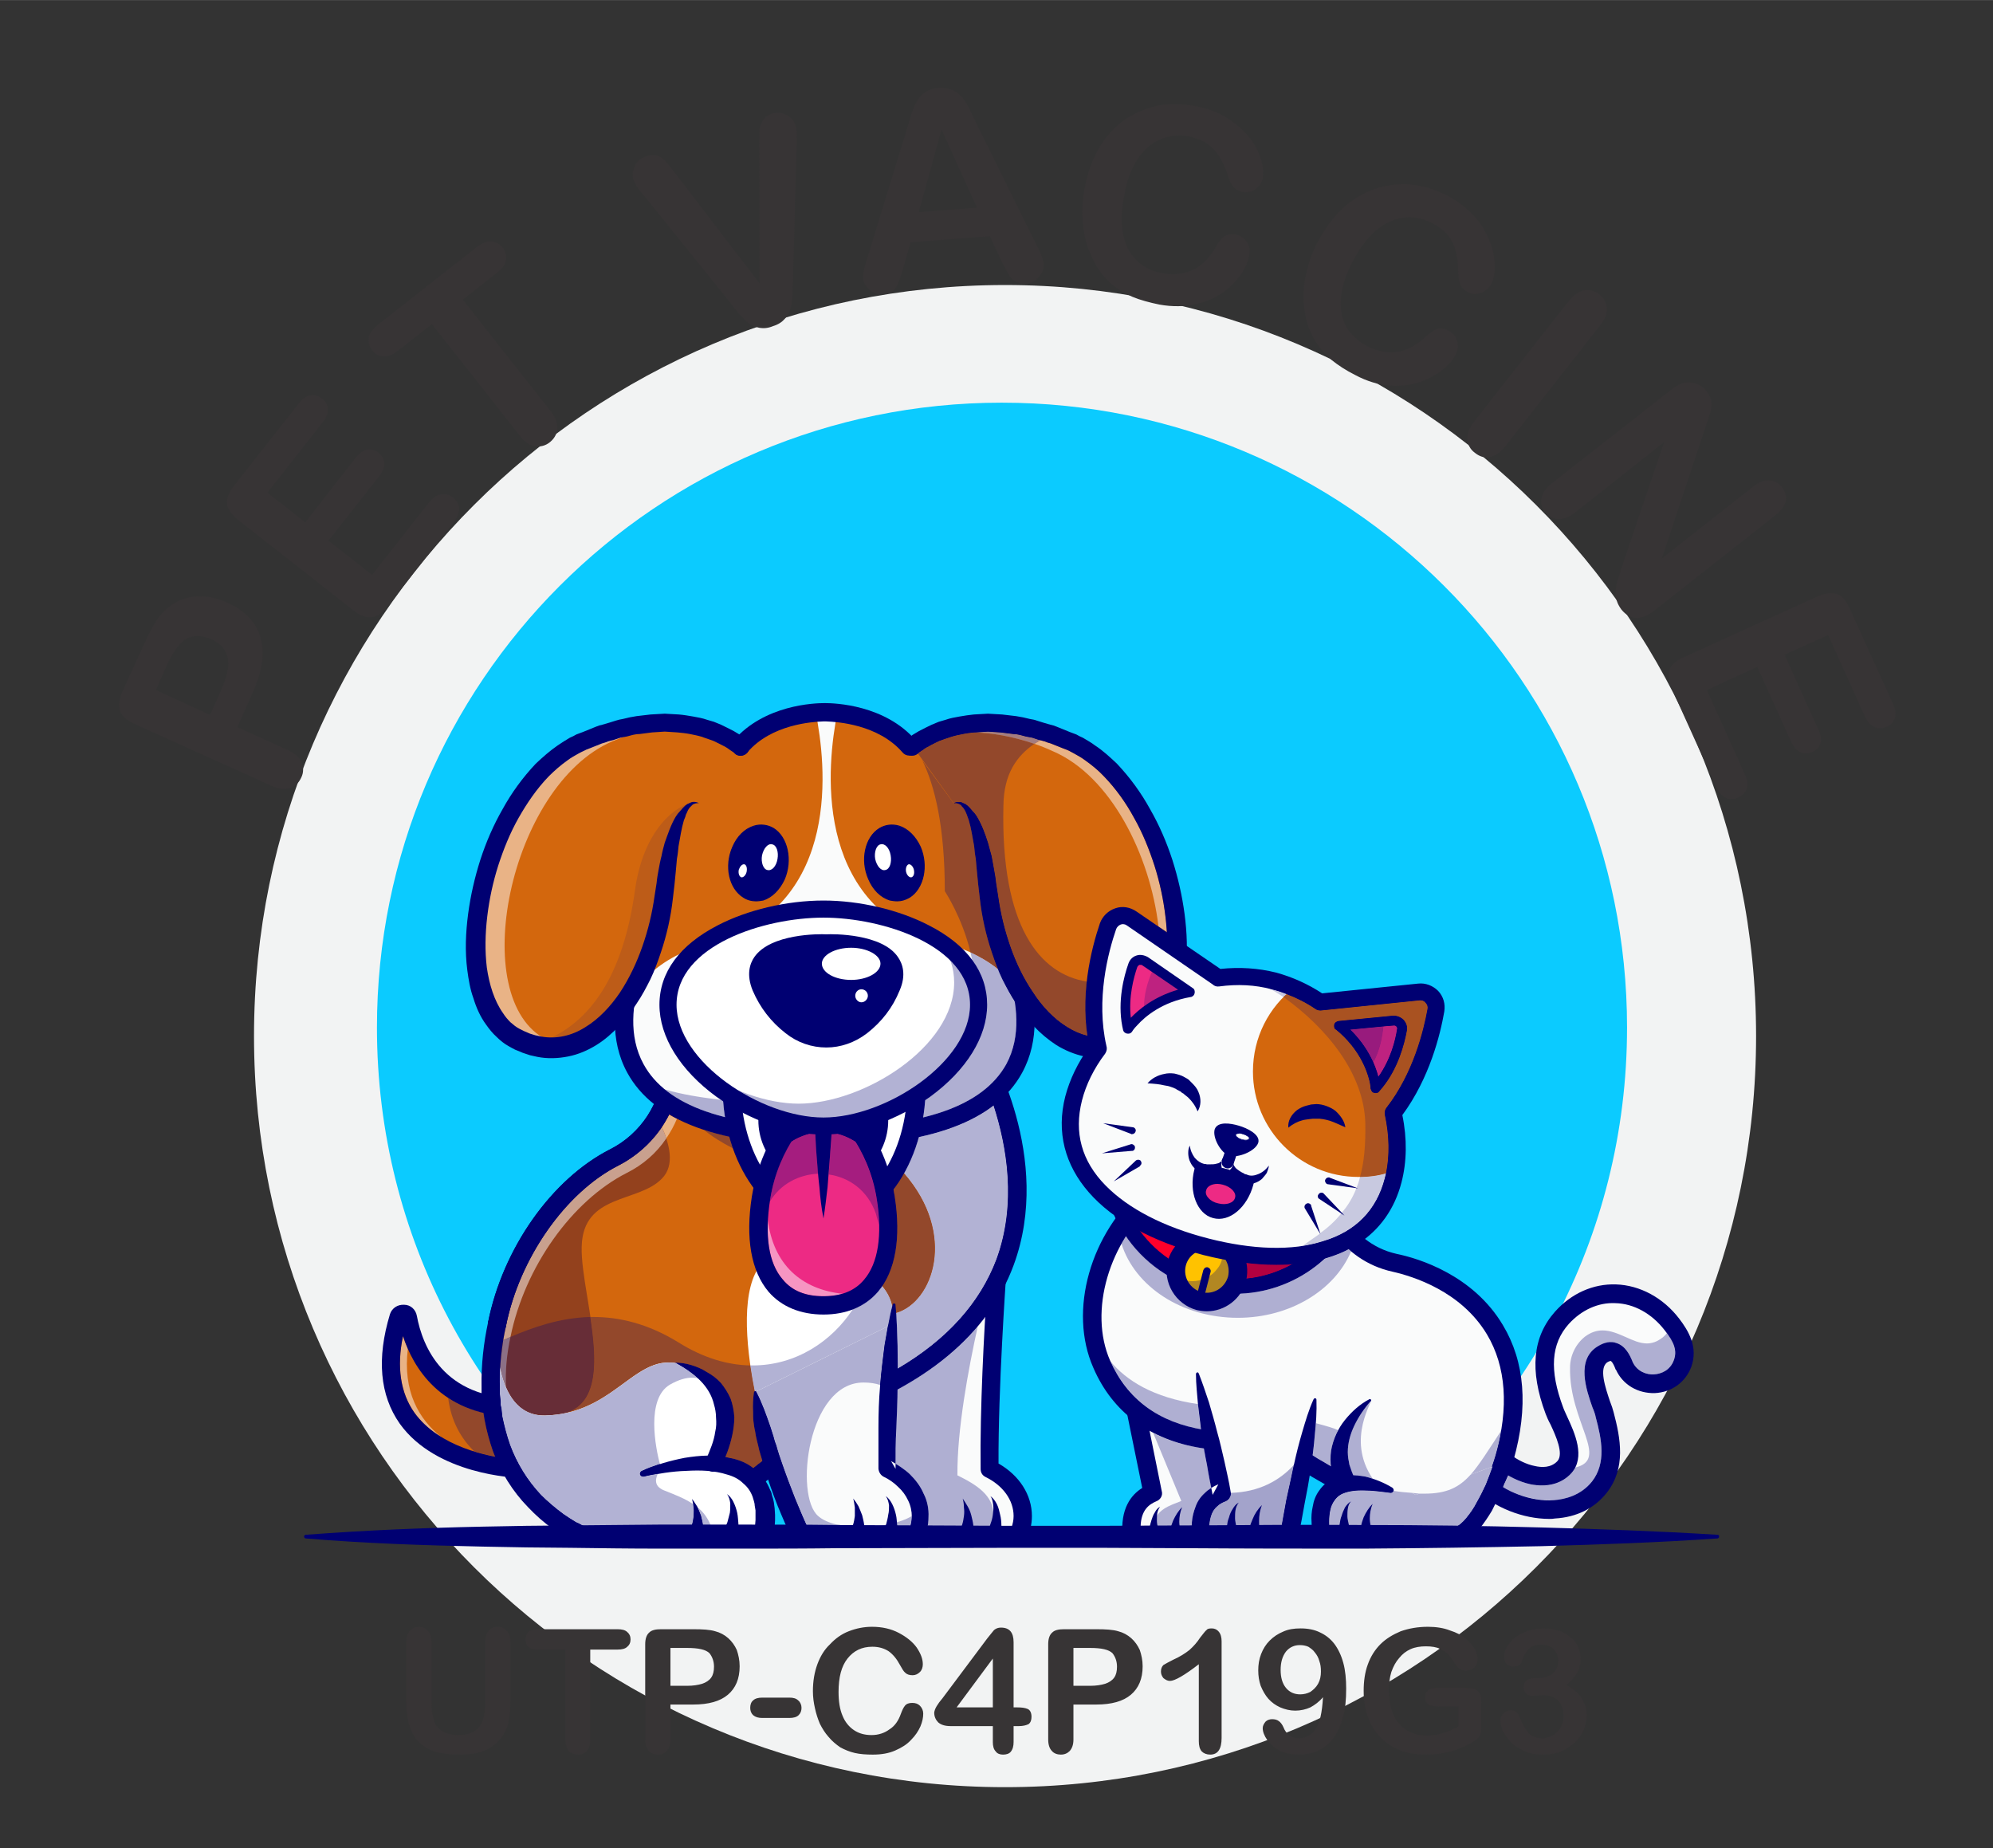 <?xml version="1.0" encoding="UTF-8"?>
<!DOCTYPE svg PUBLIC "-//W3C//DTD SVG 1.1//EN" "http://www.w3.org/Graphics/SVG/1.1/DTD/svg11.dtd">
<!-- Creator: CorelDRAW X7 -->
<svg xmlns="http://www.w3.org/2000/svg" xml:space="preserve" width="93.199mm" height="86.428mm" version="1.1" style="shape-rendering:geometricPrecision; text-rendering:geometricPrecision; image-rendering:optimizeQuality; fill-rule:evenodd; clip-rule:evenodd"
viewBox="0 0 4896 4540"
 xmlns:xlink="http://www.w3.org/1999/xlink">
 <rect x="0" y="0" width="4896" height="4540" fill="#333333" stroke="none"/>
 <defs>
  <style type="text/css">
   <![CDATA[
    .fil36 {fill:none}
    .fil0 {fill:#F2F3F3}
    .fil6 {fill:#000072}
    .fil18 {fill:#0AB6F0}
    .fil2 {fill:#0BCBFF}
    .fil9 {fill:#452735}
    .fil14 {fill:#672D37}
    .fil25 {fill:#673240}
    .fil20 {fill:#77CDF0}
    .fil29 {fill:#7A7AB5}
    .fil17 {fill:#85E5FF}
    .fil16 {fill:#8C7086}
    .fil11 {fill:#93411D}
    .fil5 {fill:#93482B}
    .fil35 {fill:#981B7D}
    .fil15 {fill:#A37D80}
    .fil33 {fill:#A3A3CB}
    .fil24 {fill:#A51D7F}
    .fil34 {fill:#A95221}
    .fil8 {fill:#AFAFD2}
    .fil27 {fill:#B20040}
    .fil30 {fill:#B28722}
    .fil13 {fill:#B2B2D4}
    .fil19 {fill:#BD5C18}
    .fil32 {fill:#BE2280}
    .fil31 {fill:#C8C9E0}
    .fil12 {fill:#C9A08E}
    .fil21 {fill:#D0A084}
    .fil3 {fill:#D3670D}
    .fil4 {fill:#E9B386}
    .fil22 {fill:#ED2A84}
    .fil23 {fill:#F695C2}
    .fil7 {fill:#FAFBFB}
    .fil26 {fill:#FF002B}
    .fil28 {fill:#FFC200}
    .fil10 {fill:white}
    .fil1 {fill:#373435;fill-rule:nonzero}
   ]]>
  </style>
 </defs>
 <g id="Capa_x0020_1">
  <g id="_406403896">
   <path class="fil0" d="M2469 700c1019,0 1845,826 1845,1845 0,1019 -826,1845 -1845,1845 -1019,0 -1845,-826 -1845,-1845 0,-1019 826,-1845 1845,-1845z"/>
   <path class="fil1" d="M998 4180l0 -146c0,-13 3,-22 9,-28 5,-6 13,-10 22,-10 9,0 17,4 22,10 6,6 9,15 9,28l0 149c0,17 2,31 6,43 3,11 10,20 20,26 9,6 23,10 40,10 24,0 41,-7 51,-20 10,-12 15,-32 15,-58l0 -150c0,-13 3,-22 8,-28 6,-7 13,-10 23,-10 9,0 16,3 22,10 6,6 9,15 9,28l0 146c0,23 -3,43 -7,59 -5,16 -14,30 -27,42 -11,10 -23,18 -38,22 -15,5 -32,7 -51,7 -24,0 -44,-2 -61,-7 -17,-5 -30,-13 -41,-24 -11,-10 -18,-24 -23,-40 -5,-17 -8,-36 -8,-59zm519 -128l-67 0 0 221c0,13 -3,22 -8,28 -6,6 -13,9 -22,9 -9,0 -17,-3 -23,-9 -5,-6 -8,-16 -8,-28l0 -221 -67 0c-11,0 -19,-2 -24,-7 -5,-4 -7,-10 -7,-18 0,-8 2,-14 8,-19 5,-4 13,-6 23,-6l195 0c11,0 19,2 24,7 5,4 8,10 8,18 0,8 -3,14 -8,18 -5,5 -13,7 -24,7zm186 135l-56 0 0 86c0,12 -3,21 -9,28 -6,6 -13,9 -22,9 -9,0 -17,-3 -22,-9 -6,-6 -9,-16 -9,-28l0 -234c0,-13 3,-23 10,-29 6,-6 16,-8 29,-8l79 0c23,0 41,1 54,5 12,3 23,9 32,17 9,8 16,18 21,29 4,12 7,25 7,40 0,31 -10,54 -29,70 -19,16 -47,24 -85,24zm-15 -139l-41 0 0 93 41 0c15,0 27,-2 37,-5 9,-3 17,-8 22,-15 5,-7 7,-16 7,-27 0,-13 -4,-24 -11,-33 -9,-9 -27,-13 -55,-13zm251 172l-66 0c-10,0 -17,-2 -23,-7 -5,-5 -7,-11 -7,-18 0,-7 2,-14 7,-18 5,-5 13,-7 23,-7l66 0c10,0 17,2 22,7 5,4 8,11 8,18 0,7 -2,13 -7,18 -5,5 -13,7 -23,7zm329 -11c0,10 -2,20 -7,32 -5,11 -12,22 -23,33 -10,11 -23,19 -39,26 -16,7 -34,10 -55,10 -16,0 -31,-1 -44,-4 -13,-3 -25,-8 -36,-14 -10,-7 -20,-15 -29,-26 -8,-9 -15,-20 -21,-32 -5,-12 -9,-24 -12,-38 -3,-13 -5,-27 -5,-42 0,-25 4,-47 11,-66 7,-19 17,-36 31,-49 13,-14 28,-25 46,-32 18,-7 37,-11 57,-11 25,0 47,5 66,15 19,10 34,22 44,36 10,15 15,28 15,41 0,7 -2,14 -7,19 -5,5 -11,8 -18,8 -8,0 -14,-2 -18,-6 -4,-3 -8,-10 -13,-19 -8,-15 -17,-26 -28,-34 -11,-7 -24,-11 -40,-11 -26,0 -46,10 -61,29 -15,19 -22,46 -22,82 0,23 3,43 10,59 6,15 16,27 28,35 12,8 26,12 43,12 17,0 32,-5 44,-14 13,-8 22,-21 28,-38 3,-8 6,-15 10,-20 4,-5 10,-7 18,-7 8,0 14,2 19,7 5,5 8,12 8,19zm171 70l0 -39 -104 0c-13,0 -23,-3 -30,-9 -6,-6 -10,-14 -10,-24 0,-2 1,-5 2,-8 1,-2 2,-5 4,-8 2,-3 4,-6 6,-9 2,-3 5,-6 8,-10l110 -147c7,-9 13,-16 17,-21 5,-4 10,-6 17,-6 21,0 31,12 31,36l0 160 9 0c11,0 19,1 26,4 6,3 9,10 9,19 0,8 -2,14 -7,18 -6,3 -14,5 -24,5l-13 0 0 39c0,10 -2,18 -7,24 -4,5 -11,7 -19,7 -7,0 -14,-2 -18,-8 -5,-5 -7,-13 -7,-23zm-89 -85l89 0 0 -120 -89 120zm343 -7l-56 0 0 86c0,12 -3,21 -9,28 -6,6 -13,9 -22,9 -9,0 -17,-3 -22,-9 -6,-6 -9,-16 -9,-28l0 -234c0,-13 3,-23 10,-29 6,-6 16,-8 29,-8l79 0c23,0 41,1 54,5 12,3 23,9 32,17 9,8 16,18 21,29 4,12 7,25 7,40 0,31 -10,54 -29,70 -19,16 -47,24 -85,24zm-15 -139l-41 0 0 93 41 0c15,0 27,-2 37,-5 9,-3 17,-8 22,-15 5,-7 7,-16 7,-27 0,-13 -4,-24 -11,-33 -9,-9 -27,-13 -55,-13zm267 229l0 -189c-35,27 -59,41 -71,41 -6,0 -11,-3 -16,-7 -4,-5 -6,-10 -6,-16 0,-7 2,-12 6,-16 5,-3 12,-7 24,-13 16,-7 30,-16 40,-24 10,-9 19,-19 26,-30 8,-10 13,-17 16,-19 2,-3 6,-4 13,-4 7,0 13,3 17,8 5,6 7,14 7,24l0 237c0,27 -9,41 -28,41 -9,0 -16,-3 -21,-8 -5,-6 -7,-14 -7,-25zm305 -108c-9,11 -20,19 -31,25 -11,5 -24,8 -37,8 -13,0 -25,-3 -37,-8 -11,-5 -21,-12 -29,-21 -8,-9 -14,-20 -19,-32 -4,-12 -6,-24 -6,-38 0,-14 2,-27 7,-40 5,-13 12,-24 21,-33 10,-10 21,-17 33,-22 13,-6 27,-8 43,-8 18,0 34,3 48,10 13,6 25,15 35,28 9,12 17,28 22,47 5,18 7,40 7,63 0,27 -2,50 -8,70 -5,20 -13,37 -23,51 -11,14 -23,24 -37,31 -15,7 -31,10 -49,10 -18,0 -34,-4 -47,-10 -13,-7 -23,-16 -30,-26 -7,-10 -11,-20 -11,-29 0,-6 3,-11 7,-16 4,-4 10,-6 16,-6 6,0 12,1 17,5 4,3 8,8 11,15 3,8 8,15 15,20 7,5 15,7 24,7 7,0 15,-2 22,-6 7,-4 13,-9 18,-17 10,-14 16,-40 18,-78zm-5 -63c0,-10 -1,-18 -4,-26 -2,-8 -6,-15 -11,-21 -4,-6 -10,-10 -16,-14 -7,-3 -14,-4 -21,-4 -13,0 -25,5 -34,16 -9,12 -13,27 -13,45 0,18 4,33 13,44 9,11 21,16 35,16 9,0 17,-2 25,-6 7,-5 14,-11 19,-20 5,-9 7,-19 7,-30zm394 76l0 58c0,8 0,14 -2,18 -1,5 -4,9 -8,13 -4,4 -10,7 -16,11 -18,10 -36,17 -53,21 -17,5 -35,7 -55,7 -24,0 -45,-3 -64,-10 -19,-8 -36,-18 -49,-32 -14,-13 -24,-30 -31,-49 -8,-20 -11,-42 -11,-66 0,-23 3,-45 10,-64 7,-20 18,-37 31,-50 14,-14 31,-24 50,-32 20,-7 42,-11 67,-11 20,0 39,3 54,9 16,5 29,12 39,20 9,8 17,17 22,26 5,10 7,18 7,25 0,8 -3,14 -8,20 -6,5 -13,8 -21,8 -4,0 -9,-1 -13,-3 -4,-2 -7,-5 -10,-9 -8,-12 -14,-20 -19,-27 -6,-6 -13,-11 -22,-15 -8,-4 -20,-6 -34,-6 -14,0 -27,2 -38,7 -11,5 -20,12 -28,22 -8,9 -14,20 -19,34 -4,13 -6,28 -6,45 0,35 8,63 25,82 16,19 39,29 68,29 14,0 28,-2 40,-6 13,-4 25,-9 38,-16l0 -49 -47 0c-12,0 -21,-2 -27,-5 -5,-4 -8,-10 -8,-18 0,-7 2,-12 7,-17 5,-4 12,-6 20,-6l70 0c8,0 16,1 22,2 6,2 10,5 14,10 4,5 5,13 5,24zm142 -60c13,0 24,-4 33,-11 9,-8 14,-18 14,-32 0,-11 -4,-20 -11,-28 -8,-7 -17,-11 -30,-11 -8,0 -15,1 -21,3 -5,3 -9,6 -13,10 -3,3 -6,8 -9,14 -3,7 -5,12 -7,18 -2,3 -4,5 -8,7 -3,1 -8,2 -12,2 -6,0 -11,-2 -16,-7 -4,-4 -6,-10 -6,-18 0,-7 2,-14 6,-22 4,-8 11,-16 19,-23 8,-7 19,-13 31,-17 13,-5 27,-7 42,-7 13,0 26,2 37,6 11,3 20,9 28,16 9,6 15,14 19,24 4,9 6,19 6,29 0,14 -3,26 -9,35 -6,10 -15,20 -26,29 11,6 20,13 28,20 7,8 12,16 16,25 4,9 6,19 6,29 0,13 -3,25 -8,37 -5,11 -12,22 -22,31 -10,9 -22,16 -35,22 -13,5 -28,7 -45,7 -16,0 -31,-3 -44,-9 -13,-6 -24,-13 -33,-22 -8,-9 -14,-18 -19,-27 -4,-10 -6,-18 -6,-24 0,-8 2,-14 7,-19 6,-5 12,-8 20,-8 4,0 7,1 11,4 3,2 6,5 7,8 7,19 15,33 23,43 8,9 20,14 35,14 8,0 17,-3 25,-7 7,-4 14,-10 19,-18 5,-9 8,-18 8,-29 0,-16 -4,-29 -13,-38 -9,-9 -21,-14 -37,-14 -3,0 -7,0 -13,1 -6,0 -10,1 -11,1 -8,0 -14,-2 -18,-6 -4,-4 -6,-9 -6,-16 0,-7 2,-12 7,-16 5,-4 13,-6 23,-6l8 0z"/>
   <path class="fil2" d="M3997 2524c0,-848 -688,-1535 -1536,-1535 -848,0 -1535,687 -1535,1535 0,517 255,974 646,1252l1779 0c391,-278 646,-735 646,-1252z"/>
   <path class="fil3" d="M1002 3236c14,78 69,222 274,222l0 150c0,0 -408,-12 -296,-373 3,-11 20,-11 22,1z"/>
   <path class="fil4" d="M1084 3530c-25,-15 -48,-35 -66,-60 -34,-48 -44,-112 -28,-188 3,10 7,20 12,30 -13,106 27,174 82,218z"/>
   <path class="fil5" d="M1216 3578c-15,-3 -32,-7 -51,-13 -32,-31 -57,-74 -64,-131 24,15 53,28 87,36l2 16c5,27 12,53 21,79 2,4 4,9 5,13z"/>
   <path class="fil6" d="M980 3240l0 0 0 0zm10 42c-16,76 -6,140 28,188 61,85 184,108 235,114l0 -104c-172,-9 -238,-121 -263,-198zm286 348c0,0 -1,0 -1,0 -8,0 -203,-7 -293,-133 -49,-70 -57,-160 -24,-269 5,-15 19,-24 35,-23 15,0 28,11 31,27 14,76 66,203 252,203 12,0 22,10 22,23l0 150c0,6 -2,12 -7,16 -4,4 -9,6 -15,6z"/>
   <path class="fil7" d="M2431 3608c-2,-187 18,-467 18,-467l-351 166c0,222 123,468 123,468l221 0 58 0c8,-16 12,-33 12,-51 0,-49 -32,-92 -81,-116z"/>
   <path class="fil8" d="M2437 3752l-159 0c2,-8 3,-17 3,-26 1,-19 -3,-40 -12,-57 -8,-19 -20,-34 -34,-48 -11,-10 -22,-18 -35,-25 0,-30 1,-59 2,-88 1,-32 2,-63 3,-95 81,-44 147,-95 197,-155 -23,104 -51,254 -50,366 49,24 89,50 89,99 0,10 -1,20 -4,29z"/>
   <path class="fil6" d="M2235 3752l250 0c3,-9 5,-18 5,-28 0,-39 -26,-75 -69,-96 -8,-4 -12,-11 -12,-20 -2,-145 9,-347 15,-431l-304 145c4,182 91,380 115,430zm265 45l-279 0c-9,0 -17,-5 -20,-12 -6,-11 -126,-253 -126,-478 0,-8 5,-16 13,-20l351 -166c7,-4 16,-3 22,1 7,5 11,12 10,20 0,3 -19,269 -18,453 51,29 82,77 82,129 0,21 -5,41 -15,61 -4,7 -11,12 -20,12z"/>
   <path class="fil9" d="M1847 2617c0,0 -79,4 -184,34 -12,88 -67,164 -147,205 -246,125 -429,543 -230,797 17,22 38,43 61,62 17,14 33,26 50,36 -27,-39 -48,-84 -50,-125 -2,-46 18,-85 79,-101 185,-48 35,-345 90,-496 55,-151 158,-153 277,-177 118,-25 54,-235 54,-235z"/>
   <path class="fil6" d="M1666 2653c-13,88 -68,165 -148,206 -140,71 -261,238 -300,416 -32,144 -7,278 71,376 17,22 37,43 60,62 12,10 25,19 38,28 -26,-40 -41,-80 -43,-115 -2,-37 10,-85 81,-104 112,-29 99,-151 85,-279 -9,-77 -18,-157 3,-215 49,-136 137,-152 239,-171 13,-3 27,-5 40,-8 23,-5 40,-17 52,-37 36,-60 6,-174 1,-192 -14,1 -87,7 -179,33zm-258 1108l-12 -7c-18,-11 -35,-23 -51,-37 -23,-19 -43,-40 -61,-62 -79,-100 -104,-235 -72,-381 40,-180 161,-349 303,-421 79,-40 134,-116 145,-202l1 -2 2 -1c103,-30 184,-34 184,-34l3 0 0 3c2,5 39,130 -1,198 -12,21 -31,35 -56,40 -13,2 -26,5 -39,7 -101,19 -187,36 -235,168 -21,56 -12,136 -3,212 13,125 28,255 -89,286 -53,14 -80,48 -77,98 2,36 20,81 50,123l8 12z"/>
   <path class="fil10" d="M2404 2574c0,0 381,637 -381,893 0,0 -346,459 -674,188 -276,-227 -93,-683 160,-812 82,-42 137,-124 141,-216l0 0 754 -53z"/>
   <path class="fil3" d="M1977 2604c7,54 44,125 156,201 244,168 173,399 62,422 0,0 6,-131 -238,-154 -208,-19 -96,398 -58,523 -16,13 -32,26 -49,39 -1,-1 -40,-33 -94,-40 0,0 110,-140 -90,-166 -185,-24 -221,118 -375,168 -188,-240 -15,-635 218,-754 82,-42 137,-124 141,-216l0 0 327 -23z"/>
   <path class="fil11" d="M1519 2863c-130,66 -243,228 -276,394l0 0 0 0c-22,101 -21,190 1,266 9,-29 35,-49 95,-46 206,8 86,-285 90,-415 3,-131 140,-107 197,-167 33,-33 18,-86 0,-126 -27,39 -63,72 -107,94z"/>
   <path class="fil4" d="M1236 3292c2,-11 4,-23 7,-34 0,0 0,0 0,-1l0 0c-2,12 -5,23 -7,35 0,0 0,0 0,0zm123 -290c46,-60 101,-109 160,-139 0,0 0,0 0,0 1,0 1,0 1,0 0,0 0,0 0,0 0,0 0,0 0,0 0,-1 0,-1 0,-1 0,0 1,0 1,0 0,0 0,0 0,0 0,0 0,0 0,0 0,0 0,0 0,0 0,0 1,0 1,0 0,0 0,0 0,0 0,0 0,-1 0,-1 0,0 0,0 0,0 0,0 0,0 0,0 1,0 1,0 1,0 0,0 0,0 0,0 0,0 0,0 0,0 0,0 0,0 0,0 1,0 1,0 1,0 0,-1 0,-1 0,-1 0,0 0,0 0,0 0,0 0,0 0,0 1,0 1,0 1,0 0,0 0,0 0,0 0,0 0,0 0,0 0,0 0,0 0,0 1,0 1,0 1,-1 0,0 0,0 0,0 0,0 0,0 0,0 0,0 0,0 0,0 -2,2 -5,3 -7,4 -59,30 -114,79 -160,139zm168 -143c0,0 0,0 0,0 0,0 0,0 0,0zm110 -63c-3,-9 -7,-19 -11,-27 6,-10 12,-21 18,-31 6,3 12,7 19,10 -7,17 -16,33 -26,48z"/>
   <path class="fil12" d="M1236 3292c2,-12 5,-23 7,-35l0 0c0,0 0,0 0,0 18,-91 60,-181 116,-255 46,-60 101,-109 160,-139 2,-1 5,-2 7,-4 0,0 0,0 0,0 0,0 1,0 1,0 0,0 0,0 0,0 0,0 0,0 0,0 0,0 0,0 0,0 0,0 0,0 0,0 0,0 0,0 0,0 0,0 1,-1 1,-1 0,0 0,0 0,0 0,0 0,0 0,0 0,0 0,0 0,0 0,0 1,0 1,0 0,0 0,0 0,0 0,0 0,0 0,0 0,0 0,0 0,0 0,-1 1,-1 1,-1 0,0 0,0 0,0 0,0 0,0 0,0 0,0 0,0 0,0 0,0 0,0 1,0 0,0 0,0 0,0 0,0 0,0 0,0 0,0 0,-1 0,-1 0,0 0,0 1,0 0,0 0,0 0,0 0,0 0,0 0,0 0,0 0,0 0,0 0,0 0,0 1,0 0,0 0,0 0,0 0,0 0,-1 0,-1 0,0 0,0 0,0 0,0 0,0 0,0 0,0 0,0 0,0 1,0 1,0 1,0 0,0 0,0 0,0 0,0 0,0 0,0 0,0 0,0 0,0 1,-1 1,-1 1,-1 0,0 0,0 0,0 0,0 0,0 0,0 0,0 0,0 0,0 1,0 1,0 1,0 0,0 0,0 0,0 0,0 0,0 0,-1 0,0 0,0 0,0 1,0 1,0 1,0 0,0 0,0 0,0 0,0 1,0 1,0 0,0 0,0 0,0 0,0 0,-1 0,-1 0,0 0,0 0,0 0,0 0,0 1,0 0,0 0,0 0,0 0,0 0,0 0,0 0,0 0,0 0,0 0,0 0,0 1,-1l0 0c0,0 0,0 1,0 0,0 0,0 0,0 0,0 0,-1 0,-1 0,0 0,0 0,0 1,0 1,0 1,0 0,0 0,0 0,0 0,0 0,0 0,0l0 0c0,0 1,0 1,-1l0 0c33,-21 61,-48 83,-80 4,8 8,18 11,27 -24,36 -57,65 -97,85 -136,69 -251,232 -286,403 -6,3 -12,5 -18,8z"/>
   <path class="fil6" d="M1810 3685c-7,0 -15,-4 -19,-11 -6,-10 -3,-24 7,-31 122,-77 206,-188 207,-189 2,-4 6,-7 11,-8 228,-77 373,-195 432,-353 79,-215 -28,-442 -57,-496l-720 51c-11,91 -68,172 -152,215 -130,66 -243,228 -276,394 -2,12 -14,20 -26,18 -12,-3 -20,-15 -18,-27 36,-181 156,-352 300,-425 75,-38 125,-114 129,-197 0,-11 9,-20 21,-21l753 -53c9,-1 17,3 21,11 7,11 165,280 67,545 -63,170 -216,297 -454,378 -19,25 -100,122 -214,195 -4,2 -8,4 -12,4z"/>
   <path class="fil13" d="M1858 3418c-1,0 -1,-1 -2,-1 0,0 -1,0 -1,0 0,0 -1,0 -1,0 -4,-20 -8,-42 -11,-63 2,0 4,0 6,0 107,0 195,-60 246,-138 24,-9 45,-24 62,-43 4,-5 7,-9 10,-14 16,18 22,36 25,49 -4,17 -8,33 -11,50l-323 160zm347 -56c0,-19 0,-37 0,-56 -1,-27 -2,-54 -4,-81 91,-26 151,-193 20,-343 15,-27 27,-57 36,-89 77,-16 138,-42 184,-77 32,99 57,240 7,377 -41,108 -122,198 -243,269z"/>
   <path class="fil5" d="M1851 3606c-17,-12 -36,-20 -54,-24 -5,-2 -10,-3 -15,-3 7,-17 13,-35 17,-54 3,-14 5,-29 5,-44 -1,-15 -4,-31 -9,-45 -6,-14 -15,-28 -24,-39 -10,-11 -22,-20 -35,-27 -12,-8 -25,-13 -38,-17 -13,-4 -27,-6 -41,-6 2,0 3,1 4,1 -6,-1 -13,-1 -19,-1 -80,0 -132,97 -250,123 80,-26 74,-131 58,-235 3,0 5,0 8,0 63,0 133,16 208,62 62,39 122,56 177,57 3,21 7,43 11,63 -1,1 -2,2 -2,3 -2,16 -3,32 -2,48 0,8 0,16 1,24 1,8 2,16 4,24 2,16 7,31 10,46 3,9 5,18 8,27 -7,5 -15,11 -22,17zm-514 -129c-3,0 -5,0 -8,-1 3,0 7,1 10,1l0 0c-1,0 -2,0 -2,0zm864 -252c0,-7 -1,-13 -1,-20 0,-2 -1,-3 -3,-3 0,0 0,0 -1,0 -1,0 -2,1 -3,2 0,1 0,3 -1,4 -3,-13 -9,-31 -25,-49 35,-51 46,-126 31,-220 -1,-6 -2,-12 -3,-17 9,-12 18,-26 26,-40 131,150 71,317 -20,343zm-400 -404c-29,-15 -53,-30 -72,-46 20,7 41,12 63,17 2,10 5,20 9,29z"/>
   <path class="fil14" d="M1339 3477l0 0c-3,0 -7,-1 -10,-1 -44,-2 -70,-32 -86,-69 -2,-40 2,-82 11,-123 54,-23 120,-47 196,-49 16,104 22,209 -58,235 -16,4 -34,6 -53,7z"/>
   <path class="fil15" d="M1235 3301c0,-3 1,-6 1,-9 0,0 0,0 0,0 0,3 -1,6 -1,9z"/>
   <path class="fil16" d="M1243 3407c-7,-15 -11,-31 -15,-47 2,-20 4,-39 7,-59 0,-3 1,-6 1,-9 6,-3 12,-5 18,-8 -9,41 -13,83 -11,123z"/>
   <path class="fil6" d="M1874 3629c-6,-8 -13,-15 -21,-21 0,-1 -1,-1 -2,-2 7,-6 15,-12 22,-17 2,6 3,13 5,19 2,4 3,9 5,13 -3,3 -6,5 -9,8zm331 -241c0,-9 0,-17 0,-26 121,-71 202,-161 243,-269 50,-137 25,-278 -7,-377 6,-5 13,-10 19,-16 59,174 101,488 -255,688z"/>
   <path class="fil10" d="M1748 3595c19,-45 28,-99 31,-123 1,-4 1,-8 2,-12l0 0c0,-27 -16,-56 -61,-86 -149,-98 -185,99 -381,103 -134,3 -118,-224 -118,-224 -89,412 218,522 218,522l437 0c24,-136 -48,-175 -128,-180z"/>
   <path class="fil6" d="M1221 3275c-1,0 -3,0 -4,0 -12,-3 -20,-15 -18,-27 36,-181 156,-352 300,-425 75,-38 125,-114 129,-197 0,-12 11,-22 23,-21 13,0 22,11 22,23 -5,99 -64,189 -154,235 -130,66 -243,228 -276,394 -2,11 -11,18 -22,18z"/>
   <path class="fil6" d="M1577 3613c34,-15 69,-25 105,-32 37,-6 75,-9 115,1 19,4 39,12 56,26 18,13 31,32 39,52 3,5 4,10 5,15 2,5 3,10 4,15l2 15 1 16 0 7 0 7 -1 15c-1,10 -3,19 -4,29 -2,11 -12,20 -23,19l0 0 -110 -1 -109 0 -218 0 0 0c-3,0 -5,0 -8,-1 -4,-2 -7,-3 -10,-5 -3,-1 -6,-2 -9,-4 -7,-3 -13,-6 -19,-9 -12,-7 -23,-14 -34,-22 -23,-16 -43,-34 -62,-54 -38,-39 -67,-86 -86,-137 -9,-26 -16,-52 -21,-79l-3 -20 -1 -10 -1 -10 -2 -20 0 -20c-1,-53 5,-107 16,-158l0 0c3,-12 15,-20 27,-17 12,2 20,14 17,26l0 0c-11,49 -16,99 -15,148l0 19 2 18 0 9 2 9 2 19c5,24 11,47 19,70 17,46 43,88 76,123 17,17 36,33 55,47 10,7 21,14 31,20 5,2 11,5 16,8 3,1 5,2 8,4 3,1 6,2 7,3l-7 -2 218 0 109 0 110 -1 -24 19c1,-8 2,-16 3,-24l1 -12 0 -6 0 -6 0 -12 -2 -12c0,-4 -1,-7 -2,-11 -1,-3 -2,-7 -3,-10 -5,-14 -13,-25 -24,-34 -10,-10 -24,-17 -39,-21 -31,-10 -65,-11 -100,-9 -35,1 -70,7 -104,14l-1 0c-4,1 -8,-2 -9,-6 0,-4 2,-7 5,-8z"/>
   <path class="fil6" d="M1786 3670c7,5 13,13 16,20 4,8 7,17 9,26 2,9 2,18 3,27 0,4 0,9 0,13l-1 13c0,11 -9,19 -19,18 -10,0 -18,-9 -18,-19 0,-2 1,-5 2,-7l0 0 5 -11c1,-3 2,-7 4,-11 2,-7 4,-15 6,-23 1,-7 1,-15 1,-23 -1,-8 -3,-16 -8,-23z"/>
   <path class="fil6" d="M1700 3682c5,6 9,13 13,19 3,7 6,15 9,22 2,8 4,16 5,24 1,8 1,17 1,25l0 0c0,11 -9,19 -19,18 -11,0 -19,-9 -18,-19 0,-3 0,-5 2,-7 2,-6 5,-12 7,-19 2,-6 3,-13 4,-20 0,-7 1,-14 0,-21 -1,-7 -2,-15 -4,-22z"/>
   <path class="fil6" d="M1657 3347c14,0 28,2 41,6 13,4 26,9 38,17 13,7 25,16 35,27 9,11 18,25 24,39 5,14 8,30 9,45 0,15 -2,30 -5,44 -6,28 -16,55 -29,79 -5,10 -18,14 -27,9 -10,-6 -14,-17 -9,-27l0 0c10,-23 20,-46 23,-69 3,-12 3,-23 2,-35 0,-11 -2,-22 -5,-32 -5,-22 -17,-42 -34,-59 -17,-17 -39,-32 -63,-44z"/>
   <path class="fil7" d="M2023 1750c0,0 133,-5 211,84 0,0 212,-24 212,439 0,0 332,518 -418,518l-3 0c-751,0 -419,-518 -419,-518 0,-463 213,-439 213,-439 77,-89 211,-84 211,-84l-7 0z"/>
   <path class="fil6" d="M1814 1836c-13,0 -53,4 -93,40 -51,46 -112,152 -112,397l0 1 0 1c-2,2 -127,200 -45,348 60,110 215,165 461,165l3 0c246,0 401,-55 461,-165 81,-148 -44,-346 -45,-348l-1 -1 0 -1c0,-245 -60,-351 -111,-397 -50,-44 -98,-40 -98,-39l-2 0 -1 -1c-65,-76 -173,-83 -201,-83l0 0c-1,0 -1,0 -1,0 -2,0 -3,0 -5,0 -1,0 -1,0 -1,0l0 0c-28,0 -137,7 -202,83l-1 1 -2 0c0,0 -1,-1 -4,-1zm214 958l-3 0c-249,0 -406,-56 -467,-168 -80,-147 37,-340 45,-354 0,-247 62,-354 114,-400 47,-42 91,-42 101,-42 67,-76 176,-83 205,-83 0,0 2,0 3,0 2,0 3,0 3,0 29,0 139,7 206,83 9,0 54,0 101,42 51,46 113,153 113,400 9,14 125,207 45,354 -61,112 -218,168 -466,168z"/>
   <path class="fil3" d="M2057 1751c-25,124 -63,467 247,564 0,0 143,18 211,140 -16,-99 -69,-182 -69,-182 0,-463 -212,-439 -212,-439 -53,-61 -132,-78 -177,-83z"/>
   <path class="fil3" d="M2004 1751c25,123 65,467 -246,564 0,0 -163,21 -224,166 10,-110 72,-208 72,-208 0,-463 213,-439 213,-439 56,-65 143,-80 185,-83z"/>
   <path class="fil8" d="M2268 2745c3,-21 5,-43 6,-66 76,-54 133,-128 133,-211 0,-23 -5,-44 -13,-64 -1,-22 -5,-44 -10,-65 21,10 45,23 67,41 4,8 7,17 11,25 9,19 19,38 31,56 8,50 5,105 -21,153 -34,62 -103,106 -204,131l0 0zm-487 -1c-62,-15 -111,-38 -148,-68 41,12 88,20 143,26 1,14 3,28 5,42z"/>
   <path class="fil5" d="M2451 2380c-22,-18 -46,-31 -67,-41 -20,-85 -63,-150 -63,-150 0,-157 -24,-258 -56,-323l78 107c0,0 0,0 0,0 0,0 0,0 0,0l0 0c0,0 0,0 0,0 2,0 3,0 4,0 4,0 8,1 11,3l3 2 2 3c1,1 2,2 3,3l2 3c3,4 5,9 7,14 2,5 3,9 5,14 6,20 9,42 13,63 1,10 2,21 4,31 1,11 2,22 3,33 2,21 4,42 7,65 5,45 15,90 30,134 4,13 9,26 14,39z"/>
   <path class="fil6" d="M2028 2814l-3 0c-256,0 -419,-60 -484,-179 -88,-161 41,-365 46,-374 7,-10 21,-13 31,-7 11,7 14,21 7,31 -1,2 -120,191 -44,329 56,103 205,155 444,155l3 0c238,0 387,-52 444,-155 75,-138 -44,-327 -45,-329 -6,-10 -3,-24 7,-31 10,-6 24,-3 31,7 6,9 134,213 46,374 -65,119 -227,179 -483,179z"/>
   <path class="fil6" d="M2234 1856c-7,0 -13,-3 -17,-8 -60,-69 -161,-75 -187,-76 0,0 0,0 0,0l-7 0c0,0 -1,0 -1,0 -26,1 -127,7 -186,76 -8,10 -23,11 -32,2 -9,-8 -10,-22 -2,-31 76,-88 199,-92 224,-92 25,0 148,4 224,92 9,9 8,23 -2,31 -4,4 -9,6 -14,6z"/>
   <path class="fil3" d="M1819 1834c0,0 -132,-122 -386,-13 -255,109 -361,638 -158,734 178,84 333,-124 358,-371 26,-246 84,-211 84,-211l102 -139z"/>
   <path class="fil17" d="M1351 2574c-1,0 -2,0 -3,0 0,0 1,0 2,0 0,0 1,0 2,0 -1,0 -1,0 -1,0z"/>
   <path class="fil4" d="M1352 2574c-1,0 -2,0 -2,0 12,0 24,-2 36,-5 1,0 1,1 2,1 -12,2 -24,4 -36,4z"/>
   <path class="fil17" d="M1304 2568c-11,-3 -22,-8 -33,-13 -203,-96 -97,-625 157,-734 79,-34 146,-46 201,-46 0,0 0,0 0,0 -54,1 -120,13 -196,46 -255,109 -361,638 -158,734 11,5 21,9 31,12 0,0 -1,0 -2,1z"/>
   <path class="fil4" d="M1306 2567c-10,-3 -20,-7 -31,-12 -203,-96 -97,-625 158,-734 76,-33 142,-45 196,-46 13,0 25,1 37,2 -47,5 -101,18 -162,44 -253,109 -360,634 -161,733 -12,5 -24,9 -37,13z"/>
   <path class="fil18" d="M1346 2574c-15,0 -29,-2 -44,-6 0,0 1,0 2,0 15,4 29,6 44,6 -1,0 -2,0 -2,0z"/>
   <path class="fil19" d="M1386 2569c-13,-3 -26,-8 -40,-14 -1,0 -2,-1 -3,-1 103,-44 187,-150 217,-368 20,-141 90,-196 126,-210 -19,13 -47,58 -62,208 -20,189 -115,355 -238,385z"/>
   <path class="fil19" d="M1706 1972c-1,0 -1,0 -2,0 0,0 0,0 1,0 0,0 1,0 1,0z"/>
   <path class="fil19" d="M1686 1976c6,-3 10,-4 14,-4 2,0 3,0 5,0 -1,0 -1,0 -1,0 0,0 -1,0 -1,0 -4,0 -10,1 -17,4z"/>
   <path class="fil19" d="M1707 1973c-1,0 -1,0 -1,-1 0,1 0,1 1,1z"/>
   <path class="fil20" d="M1348 2574c-15,0 -29,-2 -44,-6 1,-1 2,-1 2,-1 15,4 29,6 44,7 -1,0 -2,0 -2,0z"/>
   <path class="fil21" d="M1350 2574c-15,-1 -29,-3 -44,-7 13,-4 25,-8 37,-13 1,0 2,1 3,1 14,6 27,11 40,14 -12,3 -24,5 -36,5z"/>
   <path class="fil6" d="M1804 1850l-1 -1 -1 -1 -3 -2 -6 -4c-4,-3 -8,-6 -12,-8 -9,-5 -18,-9 -28,-14l-14 -5c-5,-2 -10,-3 -14,-5 -10,-3 -20,-5 -30,-7 -10,-2 -21,-3 -31,-4 -10,-1 -21,-1 -31,-2l-31 2 -31 4c-6,0 -11,1 -16,2l-15 4c-6,1 -11,2 -16,3l-15 5 -15 4 -8 3 -7 2 -30 12 -8 3 -6 3c-5,2 -10,5 -14,7 -9,5 -18,10 -26,16 -17,12 -32,25 -47,40 -29,30 -53,65 -74,102 -21,37 -37,77 -50,117 -13,41 -22,83 -27,125 -5,42 -6,85 -1,126 6,41 18,81 40,112 5,8 11,15 18,22 7,6 14,12 22,16 2,1 4,2 6,3 2,1 4,2 6,3 5,2 9,4 14,6l13 4 14 3c38,7 76,-2 109,-23 33,-20 62,-51 85,-85 23,-35 41,-73 55,-113 14,-40 24,-81 30,-124l5 -32c1,-11 3,-22 5,-33 2,-11 4,-22 7,-33 2,-11 5,-22 8,-33 8,-22 15,-44 27,-64 3,-5 7,-10 11,-14l6 -7c1,-1 2,-2 3,-3 1,-1 2,-2 3,-3l4 -3c1,-1 3,-2 4,-2l4 -2 5 -2c6,-1 13,0 17,3 -5,-1 -11,1 -15,3l-3 3 -2 2c-1,1 -2,2 -3,3l-2 3c-3,4 -4,9 -7,14 -1,5 -3,9 -5,14 -6,20 -9,42 -13,63 -1,10 -2,21 -4,31 -1,11 -2,22 -3,33 -2,21 -4,42 -7,65 -5,45 -15,90 -30,134 -7,21 -15,43 -25,64 -10,20 -21,41 -34,60 -13,20 -27,39 -44,56 -16,17 -34,33 -55,46 -21,13 -44,23 -69,28 -25,5 -51,6 -76,1 -6,-1 -12,-3 -18,-4 -6,-2 -12,-4 -18,-6 -5,-2 -11,-5 -17,-7 -3,-1 -5,-3 -8,-4 -3,-2 -6,-3 -9,-5 -11,-6 -21,-14 -30,-23 -10,-9 -18,-19 -25,-29 -15,-20 -25,-43 -32,-66 -8,-22 -12,-46 -15,-69 -6,-46 -4,-92 2,-138 6,-45 16,-89 30,-133 14,-43 32,-85 55,-125 22,-40 49,-77 81,-111 17,-16 35,-32 54,-45 10,-7 20,-13 30,-19 5,-2 11,-5 16,-8l8 -3 8 -3 32 -13 8 -3 8 -2 17 -5 16 -5c6,-2 11,-3 17,-4l17 -4c5,-1 11,-2 17,-3l34 -4 35 -2c12,1 23,1 35,2 12,1 23,3 35,5 11,2 23,4 34,8 6,2 11,3 17,5l17 7c10,5 21,10 32,16 5,3 10,6 15,9 5,4 10,7 16,12 9,8 10,22 2,32 -8,9 -22,10 -31,2l-1 -1z"/>
   <path class="fil3" d="M2241 1834c0,0 132,-122 387,-13 254,109 360,638 157,734 -178,84 -333,-124 -358,-371 -26,-246 -84,-211 -84,-211l-102 -139z"/>
   <path class="fil4" d="M2867 2290l-21 -14c-21,-176 -117,-370 -260,-431 -15,-7 -30,-13 -45,-18 5,-3 10,-6 15,-9l10 3 8 3 7 2 30 12 8 3 7 3c4,2 9,5 13,7 9,5 18,10 26,16 17,12 33,25 47,40 29,30 54,65 74,102 21,37 37,77 50,117 13,41 22,83 27,125 2,13 3,26 4,39z"/>
   <path class="fil6" d="M2226 1817c6,-5 11,-8 16,-12 5,-3 10,-6 15,-9 11,-6 22,-11 32,-16l17 -7c6,-2 11,-3 17,-5 11,-4 23,-6 34,-8 12,-2 24,-4 35,-5 12,-1 23,-1 35,-2l35 2 34 4c6,1 12,2 17,3l17 4c6,1 12,2 17,4l16 5 17 5 8 2 8 3 32 13 8 3 8 3c5,3 11,6 16,8 10,6 21,12 30,19 20,13 37,29 54,45 32,34 59,71 81,111 23,40 41,82 55,125 14,44 24,88 30,133 6,46 8,92 2,138 -3,23 -7,47 -15,69 -7,23 -17,46 -32,66 -7,10 -15,20 -24,29 -10,9 -20,17 -31,23 -3,2 -6,3 -9,5 -2,1 -5,3 -8,4 -6,2 -11,5 -17,7 -6,2 -12,4 -18,6 -6,1 -12,3 -18,4 -25,5 -51,4 -76,-1 -24,-5 -48,-15 -69,-28 -20,-13 -39,-29 -55,-46 -17,-17 -31,-36 -44,-56 -13,-19 -24,-40 -34,-60 -10,-21 -18,-43 -25,-64 -15,-44 -25,-89 -30,-134 -3,-23 -5,-44 -7,-65 -1,-11 -2,-22 -3,-33 -2,-10 -3,-21 -4,-31 -4,-21 -7,-43 -13,-63 -2,-5 -3,-9 -5,-14 -2,-5 -4,-10 -7,-14l-2 -3c-1,-1 -2,-2 -3,-3l-2 -3 -3 -2c-4,-2 -9,-4 -15,-3 4,-3 11,-4 17,-3l5 2 4 2c1,0 3,1 4,2l4 3c1,1 2,2 3,3 1,1 2,2 3,3l6 7c4,4 8,9 11,14 12,20 20,42 27,64 3,11 6,22 9,33 2,11 4,22 6,33 2,11 4,22 5,33l5 32c6,43 16,84 30,124 14,40 32,78 56,113 22,34 51,65 84,85 33,21 72,30 109,23l14 -3 13 -4c5,-2 9,-4 14,-6 2,-1 4,-2 6,-3 2,-1 4,-2 6,-3 8,-4 15,-10 22,-16 7,-7 13,-14 18,-22 22,-31 34,-71 40,-112 5,-41 4,-84 -1,-126 -5,-42 -14,-84 -27,-125 -13,-40 -29,-80 -50,-117 -20,-37 -45,-72 -74,-102 -14,-15 -30,-28 -47,-40 -8,-6 -17,-11 -26,-16 -4,-2 -9,-5 -13,-7l-7 -3 -8 -3 -30 -12 -7 -2 -8 -3 -15 -4 -15 -5c-5,-1 -10,-2 -16,-3l-15 -4c-5,-1 -10,-2 -15,-2l-32 -4 -31 -2c-10,1 -21,1 -31,2 -10,1 -21,2 -31,4 -10,2 -20,4 -29,7 -5,2 -10,3 -15,5l-14 5c-10,5 -19,9 -27,14 -5,2 -9,5 -13,8l-6 4 -3 2 -1 1 -1 1 -1 1c-9,8 -23,7 -31,-3 -8,-9 -7,-23 2,-31z"/>
   <path class="fil10" d="M2251 2668c0,180 -101,325 -226,325 -126,0 -227,-145 -227,-325 0,-180 101,-326 227,-326 125,0 226,146 226,326z"/>
   <path class="fil6" d="M2025 2345c-124,0 -224,145 -224,323 0,178 100,322 224,322 123,0 223,-144 223,-322 0,-178 -100,-323 -223,-323zm0 651c-127,0 -230,-147 -230,-328 0,-182 103,-329 230,-329 126,0 229,147 229,329 0,181 -103,328 -229,328z"/>
   <path class="fil6" d="M2025 2364c-113,0 -205,136 -205,304 0,167 92,303 205,303 112,0 204,-136 204,-303 0,-168 -92,-304 -204,-304zm0 652c-138,0 -250,-156 -250,-348 0,-192 112,-348 250,-348 137,0 249,156 249,348 0,192 -112,348 -249,348z"/>
   <path class="fil6" d="M2182 2752c0,88 -71,160 -159,160 -88,0 -160,-72 -160,-160 0,-87 72,-159 160,-159 88,0 159,72 159,159z"/>
   <path class="fil22" d="M2023 3207c113,0 181,-88 153,-264 -4,-24 -10,-46 -16,-66 -44,-132 -231,-132 -274,0 -7,20 -13,42 -16,66 -28,176 39,264 153,264z"/>
   <path class="fil6" d="M2023 2781c-62,0 -115,38 -135,96 -7,22 -12,44 -15,66 -15,95 -3,168 35,213 26,31 66,48 115,48 48,0 88,-17 115,-48 38,-45 50,-118 35,-213 -4,-22 -9,-44 -16,-66 -20,-58 -72,-96 -134,-96zm0 429c-51,0 -92,-17 -120,-50 -39,-46 -52,-121 -36,-218 3,-23 9,-45 16,-66 20,-62 75,-101 140,-101l0 0c64,0 119,39 140,101 7,21 12,43 16,66 15,97 2,172 -37,218 -28,33 -69,50 -119,50z"/>
   <path class="fil23" d="M2023 3184c-44,0 -77,-13 -100,-41 -28,-32 -40,-82 -37,-147 14,110 82,171 184,182 -14,4 -30,6 -47,6z"/>
   <path class="fil24" d="M2160 3009c-3,-9 -6,-18 -8,-27 -20,-58 -66,-90 -116,-97 1,-16 2,-31 3,-46 2,-19 3,-38 4,-57 21,3 41,11 58,22 23,37 43,84 53,142 3,22 5,44 6,63z"/>
   <path class="fil6" d="M2094 2793c-15,-9 -33,-14 -51,-17 0,-1 0,-2 0,-4 18,3 35,9 50,19 0,1 1,1 1,2z"/>
   <path class="fil6" d="M2101 2804c-17,-11 -37,-19 -58,-22 0,-2 0,-4 0,-6 18,3 36,8 51,17 2,3 5,7 7,11z"/>
   <path class="fil24" d="M1891 2952c0,-2 0,-4 1,-6 9,-58 29,-105 52,-142 17,-11 37,-19 59,-22 1,19 2,38 3,57 1,15 2,29 4,44 -47,2 -93,25 -119,69z"/>
   <path class="fil6" d="M1951 2793c2,-3 4,-5 5,-8 15,-7 30,-11 46,-13 0,1 0,3 0,4 -18,3 -35,8 -51,17z"/>
   <path class="fil6" d="M1944 2804c2,-4 5,-8 7,-11 16,-9 33,-14 51,-17 0,2 1,4 1,6 -22,3 -42,11 -59,22z"/>
   <path class="fil6" d="M2045 2685c0,25 0,51 -1,77 -1,26 -3,51 -5,77 -2,26 -4,52 -6,77 -3,26 -6,52 -10,77 -5,-25 -8,-51 -10,-77 -3,-25 -5,-51 -7,-77 -2,-26 -3,-51 -4,-77 -1,-26 -2,-52 -2,-77 0,-13 11,-23 23,-22 12,0 22,10 22,22z"/>
   <path class="fil6" d="M2023 2713c-31,25 -110,101 -131,233 -14,89 -4,157 31,197 23,28 56,41 100,41 43,0 77,-13 100,-41 34,-40 45,-108 31,-197 -21,-132 -101,-208 -131,-233zm0 516c-56,0 -103,-19 -135,-56 -43,-51 -57,-132 -41,-234 30,-184 158,-270 163,-273 8,-5 17,-5 25,0 5,3 134,89 163,273 16,102 2,183 -41,234 -32,37 -78,56 -134,56z"/>
   <path class="fil10" d="M2023 2233c158,0 381,77 381,235 0,159 -223,298 -381,298 -159,0 -382,-139 -382,-298 0,-158 223,-235 382,-235z"/>
   <path class="fil6" d="M2023 2236c-153,0 -379,74 -379,232 0,152 213,295 379,295 165,0 378,-143 378,-295 0,-158 -226,-232 -378,-232zm0 533c-152,0 -385,-135 -385,-301 0,-162 230,-238 385,-238 155,0 384,76 384,238 0,166 -233,301 -384,301z"/>
   <path class="fil8" d="M1775 2682c-32,-22 -62,-49 -85,-78 1,1 2,2 3,3 23,28 51,53 82,75 0,0 0,0 0,0z"/>
   <path class="fil6" d="M1807 2702c-11,-6 -21,-13 -32,-20 0,0 0,0 0,0 11,7 21,14 32,20z"/>
   <path class="fil13" d="M2023 2763c-105,0 -228,-57 -305,-137 74,52 167,85 244,85 159,0 382,-139 382,-298 0,-35 -11,-66 -30,-93 51,37 85,86 85,148 0,100 -88,191 -192,246 -59,31 -125,49 -184,49z"/>
   <path class="fil6" d="M2017 2766c-66,0 -143,-24 -210,-64 -11,-6 -21,-13 -32,-20 -31,-22 -59,-47 -82,-75 8,6 16,13 25,19 77,80 200,137 305,137 59,0 125,-18 184,-49 -62,33 -130,52 -190,52z"/>
   <path class="fil6" d="M2023 2254c-146,0 -361,68 -361,214 0,140 207,277 361,277 154,0 360,-137 360,-277 0,-146 -215,-214 -360,-214zm0 533c-83,0 -183,-36 -263,-93 -89,-65 -140,-147 -140,-226 0,-80 50,-147 143,-195 73,-38 170,-61 260,-61 89,0 186,23 259,61 94,48 143,115 143,195 0,79 -51,161 -140,226 -80,57 -180,93 -262,93z"/>
   <path class="fil6" d="M2030 2317c0,0 -208,-6 -160,107 18,44 46,75 74,97 50,39 121,39 172,0 27,-22 55,-53 73,-97 48,-113 -159,-107 -159,-107z"/>
   <path class="fil6" d="M2022 2339c-44,0 -113,10 -132,38 -2,3 -10,14 0,39 15,34 37,63 67,87 43,33 102,34 145,0 30,-24 52,-53 67,-87 10,-25 3,-36 0,-39 -20,-30 -96,-39 -139,-38l0 0 -1 0c-2,0 -5,0 -7,0zm8 234c-36,0 -71,-12 -100,-35 -36,-28 -63,-63 -81,-105 -16,-39 -7,-66 4,-82 40,-58 160,-57 177,-56 16,-1 137,-2 176,56 11,16 21,43 4,82 -17,42 -44,77 -80,105 -30,23 -65,35 -100,35z"/>
   <path class="fil10" d="M2166 2367c0,24 -34,43 -75,43 -42,0 -75,-19 -75,-43 0,-23 33,-42 75,-42 41,0 75,19 75,42z"/>
   <path class="fil6" d="M2091 2328c-40,0 -72,18 -72,39 0,22 32,40 72,40 39,0 72,-18 72,-40 0,-21 -33,-39 -72,-39zm0 84c-43,0 -78,-20 -78,-45 0,-24 35,-45 78,-45 43,0 77,21 77,45 0,25 -34,45 -77,45z"/>
   <path class="fil10" d="M2135 2446c0,10 -8,18 -19,18 -10,0 -18,-8 -18,-18 0,-11 8,-19 18,-19 11,0 19,8 19,19z"/>
   <path class="fil6" d="M2116 2430c-8,0 -15,7 -15,16 0,8 7,16 15,16 9,0 16,-8 16,-16 0,-9 -7,-16 -16,-16zm0 37c-11,0 -21,-9 -21,-21 0,-12 10,-22 21,-22 12,0 22,10 22,22 0,12 -10,21 -22,21z"/>
   <path class="fil25" d="M2343 1973l0 0c0,0 0,0 0,0 0,0 0,0 0,0z"/>
   <path class="fil5" d="M2671 2544c-17,-4 -33,-11 -49,-21 -33,-20 -62,-51 -84,-85 -24,-35 -42,-73 -56,-113 -14,-40 -24,-81 -30,-124l-5 -32c-1,-11 -3,-22 -5,-33 -2,-11 -4,-22 -6,-33 -3,-11 -6,-22 -9,-33 -7,-22 -15,-44 -27,-64 -3,-5 -7,-10 -11,-14l-6 -7c-1,-1 -2,-2 -3,-3 -1,-1 -2,-2 -3,-3l-4 -3c-1,-1 -3,-2 -4,-2l-4 -2 -5 -2c-2,0 -4,0 -5,0 -5,0 -9,1 -12,3l-88 -122c0,0 0,0 0,0l1 -1 1 -1 1 -1 3 -2 6 -4c4,-3 8,-6 13,-8 8,-5 17,-9 27,-14l14 -5c5,-2 10,-3 15,-5 9,-3 19,-5 29,-7 9,-2 18,-3 27,-4 43,1 93,9 149,28 -43,30 -75,73 -76,152 -7,296 89,414 205,432 -5,42 -6,87 1,133z"/>
   <path class="fil15" d="M2541 1827c-56,-19 -106,-27 -149,-28 1,0 3,0 4,0 10,-1 21,-1 31,-2l31 2 32 4c5,0 10,1 15,2l15 4c6,1 11,2 16,3l15 5 5 1c-5,3 -10,6 -15,9z"/>
   <path class="fil6" d="M2676 2571c-129,-23 -229,-193 -249,-387 -20,-191 -59,-212 -76,-212 -4,0 -7,1 -8,1 0,0 0,0 0,0l0 0c3,-2 7,-3 12,-3 1,0 3,0 5,0l5 2 4 2c1,0 3,1 4,2l4 3c1,1 2,2 3,3 1,1 2,2 3,3l6 7c4,4 8,9 11,14 12,20 20,42 27,64 3,11 6,22 9,33 2,11 4,22 6,33 2,11 4,22 5,33l5 32c6,43 16,84 30,124 14,40 32,78 56,113 22,34 51,65 84,85 16,10 32,17 49,21 1,9 3,18 5,27 0,0 0,0 0,0zm-421 -720l-13 -17c0,0 63,-59 185,-59 45,0 97,8 158,29 -10,4 -20,9 -29,14l-5 -1 -15 -5c-5,-1 -10,-2 -16,-3l-15 -4c-5,-1 -10,-2 -15,-2l-32 -4 -31 -2c-10,1 -21,1 -31,2 -1,0 -3,0 -4,0 -9,1 -18,2 -27,4 -10,2 -20,4 -29,7 -5,2 -10,3 -15,5l-14 5c-10,5 -19,9 -27,14 -5,2 -9,5 -13,8l-6 4 -3 2 -1 1 -1 1 -1 1c0,0 0,0 0,0z"/>
   <path class="fil7" d="M2179 3608c-2,-187 14,-355 14,-355l-338 167c0,221 114,355 114,355l221 0 59 0c7,-16 12,-33 12,-51 0,-49 -33,-92 -82,-116z"/>
   <path class="fil6" d="M1858 3419c15,29 25,58 35,87l7 22c2,8 4,15 7,22 4,15 9,30 14,44 10,29 21,58 32,86 12,29 24,57 37,84l-21 -12 140 1c46,1 93,1 140,1l-19 11c6,-12 9,-26 10,-39 0,-14 -3,-28 -9,-40 -6,-13 -14,-24 -25,-34 -10,-10 -23,-19 -36,-25l0 0c-7,-4 -11,-11 -12,-19l0 -101c0,-34 1,-68 4,-102 2,-34 6,-67 11,-101 6,-33 11,-67 20,-100 1,-2 3,-3 4,-2 2,0 3,1 3,3 3,34 4,67 5,101 0,34 1,68 0,101 0,34 -2,67 -3,101 -2,33 -2,66 -2,100l-11 -19c16,9 32,19 46,32 14,14 26,29 34,48 9,17 13,38 12,57 0,21 -5,40 -14,58l0 0c-3,7 -11,12 -18,12 -47,0 -94,0 -140,0l-140 2c-9,0 -17,-5 -20,-13l0 0c-15,-29 -27,-58 -39,-87 -12,-30 -22,-60 -32,-90 -4,-15 -8,-30 -13,-46 -3,-15 -8,-30 -10,-46 -2,-8 -3,-16 -4,-24 -1,-8 -1,-16 -1,-24 -1,-16 0,-32 2,-48 0,-2 2,-3 4,-3 1,0 2,1 2,2l0 0z"/>
   <path class="fil8" d="M2235 3754c-42,0 -84,0 -126,-1l-125 -1c-11,-23 -21,-48 -31,-72 -11,-28 -22,-57 -32,-86 -5,-14 -10,-29 -14,-44 -3,-7 -5,-14 -7,-22l-7 -22c-10,-29 -20,-58 -35,-87l0 0c0,0 0,-1 0,-1l323 -160c-3,16 -5,31 -8,46 -4,33 -8,65 -11,98 -12,-4 -25,-6 -40,-6 -1,0 -1,0 -1,0 -137,0 -170,278 -111,328 21,19 63,27 106,27 47,0 96,-10 124,-27 0,0 0,1 0,2 0,9 -2,19 -5,28z"/>
   <path class="fil6" d="M2249 3775l-59 0 -221 0c0,0 -114,-134 -114,-355l3 -2c0,0 0,1 0,1l0 0c15,29 25,58 35,87l7 22c2,8 4,15 7,22 4,15 9,30 14,44 10,29 21,58 32,86 10,24 20,49 31,72l125 1c42,1 84,1 126,1 3,-9 5,-19 5,-28 0,-1 0,-2 0,-2 9,-6 15,-13 19,-20 1,7 2,13 2,20 0,18 -5,35 -12,51zm-259 -11l0 0zm193 -354c-7,-3 -14,-6 -21,-8 3,-33 7,-65 11,-98 3,-15 5,-30 8,-46l12 -5c0,0 -6,64 -10,157z"/>
   <path class="fil13" d="M1657 3752l-214 0c-1,0 -3,-1 -4,-1 -3,-2 -5,-3 -8,-4 -5,-3 -11,-6 -16,-8 -10,-6 -21,-13 -31,-20 -19,-14 -38,-30 -55,-47 -33,-35 -59,-77 -76,-123 -8,-23 -14,-46 -19,-70l-2 -19 -2 -9 0 -9 -2 -18 0 -19c-1,-15 0,-30 0,-45 12,57 41,117 109,117 0,0 1,0 2,0 157,-4 212,-130 303,-130 6,0 13,0 19,1 20,11 38,23 53,37 -4,0 -9,-1 -13,-1 -16,0 -34,5 -55,17 -60,35 -35,157 -25,195 -15,5 -30,10 -44,17 -3,1 -5,4 -5,8 1,4 4,6 8,6 0,0 1,0 1,0l1 0c11,-3 22,-5 34,-7 -8,17 -7,33 18,42 25,10 49,19 69,33 0,3 1,6 1,9 1,7 0,14 0,21 -1,7 -2,14 -4,20 -1,3 -2,5 -2,7l-41 0zm71 0c-1,-2 -1,-3 -1,-5 -1,-8 -3,-16 -5,-24 -3,-7 -5,-14 -9,-21 15,12 27,28 35,50l-20 0z"/>
   <path class="fil6" d="M1753 3775l-25 0c0,-1 0,-2 0,-3l0 0c0,-7 0,-13 0,-20l20 0c2,7 4,14 5,23zm-62 0l-252 0c0,0 -307,-110 -218,-522 0,0 -4,52 7,107 0,15 -1,30 0,45l0 19 2 18 0 9 2 9 2 19c5,24 11,47 19,70 17,46 43,88 76,123 17,17 36,33 55,47 10,7 21,14 31,20 5,2 11,5 16,8 3,1 5,2 8,4 1,0 3,1 4,1l214 0 41 0c-2,4 -4,8 -5,12 -2,2 -2,4 -2,7 0,1 0,2 0,4zm-111 -148c-4,0 -7,-2 -8,-6 0,-4 2,-7 5,-8 14,-7 29,-12 44,-17 2,7 3,11 3,11 -3,5 -6,9 -8,13 -12,2 -23,4 -34,7l-1 0c0,0 -1,0 -1,0z"/>
   <path class="fil6" d="M1728 3775l-37 0c0,-2 0,-3 0,-4 0,-3 0,-5 2,-7 1,-4 3,-8 5,-12 0,-2 1,-4 2,-7 2,-6 3,-13 4,-20 0,-7 1,-14 0,-21 0,-3 -1,-6 -1,-9 3,2 7,5 10,7 4,7 6,14 9,21 2,8 4,16 5,24 0,2 0,3 1,5 0,7 0,13 0,20l0 0c0,1 0,2 0,3z"/>
   <path class="fil6" d="M1771 3494l-8 -77c0,0 -16,-26 -49,-32 -15,-14 -33,-26 -53,-37 18,4 37,12 59,26 64,43 71,84 51,120z"/>
   <path class="fil6" d="M2134 2159c20,47 65,67 100,45 35,-21 47,-77 26,-124 -20,-46 -65,-66 -100,-45 -35,22 -46,78 -26,124z"/>
   <path class="fil6" d="M2190 2028c-10,0 -20,3 -29,8 -34,22 -46,77 -26,123 11,25 30,44 51,50 17,5 33,3 47,-6 35,-21 46,-76 26,-122 -11,-25 -29,-44 -51,-51 -6,-1 -12,-2 -18,-2zm14 186c-6,0 -12,-1 -18,-2 -23,-7 -42,-26 -53,-52 -21,-47 -9,-104 27,-126 15,-9 32,-11 49,-6 22,7 41,26 53,52 20,47 8,103 -27,125 -10,6 -21,9 -31,9z"/>
   <path class="fil10" d="M2150 2110c4,18 15,30 25,27 11,-2 16,-19 13,-36 -3,-18 -14,-30 -25,-27 -10,2 -16,19 -13,36z"/>
   <path class="fil10" d="M2226 2142c2,8 8,14 13,13 6,-2 8,-10 6,-19 -2,-8 -8,-14 -13,-13 -5,2 -8,10 -6,19z"/>
   <path class="fil6" d="M1926 2159c-20,47 -65,67 -100,45 -34,-21 -46,-77 -26,-124 20,-46 65,-66 100,-45 35,22 47,78 26,124z"/>
   <path class="fil6" d="M1870 2028c-6,0 -12,1 -18,2 -21,7 -40,26 -51,51 -20,46 -8,101 26,122 14,9 31,11 47,6 22,-6 40,-25 51,-50 20,-46 9,-101 -26,-123 -9,-5 -19,-8 -29,-8zm-13 186c-11,0 -22,-3 -31,-9 -36,-22 -48,-78 -27,-125 11,-26 30,-45 53,-52 16,-5 34,-3 49,6 35,22 47,79 27,126 -12,26 -31,45 -53,52 -6,1 -12,2 -18,2z"/>
   <path class="fil10" d="M1910 2110c-3,18 -14,30 -25,27 -10,-2 -16,-19 -13,-36 4,-18 15,-30 25,-27 11,2 16,19 13,36z"/>
   <path class="fil10" d="M1834 2142c-2,8 -8,14 -13,13 -5,-2 -8,-10 -6,-19 3,-8 8,-14 14,-13 5,2 7,10 5,19z"/>
   <path class="fil6" d="M2176 3675c7,5 12,12 16,20 4,8 7,17 9,26 2,8 2,17 3,26 0,5 0,9 0,14l-1 13c0,10 -9,18 -19,18 -10,0 -18,-9 -18,-19 0,-3 1,-5 2,-7l0 0 5 -11c1,-4 2,-7 4,-11 2,-8 4,-15 5,-23 2,-8 2,-15 2,-23 -1,-8 -3,-16 -8,-23z"/>
   <path class="fil6" d="M2096 3681c5,6 9,12 13,19 3,7 6,14 9,22 2,8 4,16 5,24 1,8 1,16 1,25l0 0c-1,10 -9,18 -19,18 -11,0 -19,-9 -18,-19 0,-3 0,-5 1,-8 3,-5 6,-11 8,-18 2,-6 3,-13 4,-20 0,-7 0,-14 0,-21 -1,-7 -2,-15 -4,-22z"/>
   <path class="fil6" d="M2433 3675c7,5 12,12 16,20 4,8 6,17 8,26 2,8 3,17 3,26 0,5 0,9 0,14l0 13c-1,10 -9,18 -19,18 -11,0 -19,-9 -18,-19 0,-3 0,-5 1,-7l0 0 5 -11c2,-4 3,-7 4,-11 3,-8 5,-15 6,-23 1,-8 2,-15 1,-23 -1,-8 -2,-16 -7,-23z"/>
   <path class="fil6" d="M2365 3681c4,6 8,12 12,19 4,7 7,14 9,22 2,8 4,16 5,24 1,8 1,16 1,25l0 0c0,10 -9,18 -19,18 -10,0 -18,-9 -18,-19 0,-3 1,-5 2,-8 3,-5 5,-11 7,-18 2,-6 3,-13 4,-20 1,-7 1,-14 0,-21 0,-7 -1,-15 -3,-22z"/>
   <path class="fil7" d="M3990 3355c-10,-27 -25,-46 -53,-28 -47,29 -5,111 5,148 16,59 29,125 -13,178 -70,88 -215,60 -288,-10 -29,-29 -53,-69 -50,-111 2,-22 7,-48 33,-48 40,0 24,33 31,55 20,60 137,121 188,65 32,-37 -11,-104 -24,-139 -30,-78 -41,-162 18,-228 78,-87 200,-74 270,16 22,28 40,59 27,96 -23,63 -115,68 -144,6z"/>
   <path class="fil6" d="M3624 3487c-23,0 -28,23 -30,45 -4,51 33,93 49,108 44,43 115,69 176,65 45,-3 82,-22 108,-54 41,-52 28,-115 12,-175 -1,-7 -4,-15 -8,-25 -14,-41 -36,-102 4,-127 11,-7 21,-9 30,-6 14,5 22,22 28,36 13,27 40,43 71,42 31,-2 57,-20 67,-48 13,-36 -6,-67 -26,-93 -35,-45 -85,-72 -136,-74 -49,-2 -95,19 -129,58 -49,54 -55,128 -19,225 3,7 7,15 11,24 17,37 40,87 13,118 -18,20 -47,28 -81,21 -49,-11 -99,-50 -112,-87 -2,-7 -2,-15 -2,-22 -1,-18 -1,-31 -26,-31 0,0 0,0 0,0zm181 224c-59,0 -123,-25 -166,-66 -35,-35 -54,-76 -51,-114 2,-23 8,-50 36,-50 0,0 0,0 0,0 31,0 31,20 32,37 0,6 0,14 2,20 12,36 60,73 107,83 32,6 59,0 75,-19 25,-28 3,-76 -13,-111 -5,-9 -8,-18 -11,-25 -37,-99 -31,-175 19,-231 36,-40 84,-62 134,-60 53,2 105,30 141,76 21,27 40,60 26,99 -11,30 -38,50 -72,52 -33,1 -63,-16 -76,-45l0 0c-8,-20 -16,-30 -25,-33 -7,-3 -15,-1 -25,5 -35,22 -16,79 -1,120 3,10 6,18 8,25 16,59 29,127 -14,181 -26,33 -65,52 -112,56 -4,0 -9,0 -14,0z"/>
   <path class="fil8" d="M3806 3685c-39,0 -80,-12 -114,-32 3,-5 5,-10 6,-15 3,-4 5,-9 7,-14 17,10 36,18 55,22 10,2 19,3 29,3 28,0 53,-10 71,-30 4,-4 7,-9 9,-14 87,-20 -15,-112 -12,-246 0,-29 14,-58 37,-76 15,-11 29,-15 43,-15 19,0 38,8 56,16 18,8 35,16 53,16 8,0 17,-2 25,-6 11,-6 19,-12 24,-20 20,28 24,47 17,67 -9,25 -31,34 -49,35 -1,0 -2,0 -2,0 -18,0 -39,-8 -50,-30 -7,-18 -18,-40 -40,-47 -5,-1 -9,-2 -14,-2 -10,0 -21,3 -32,10 -54,33 -28,107 -13,150 4,9 7,18 8,24 15,55 26,113 -9,158 -27,34 -66,44 -94,46 -3,0 -7,0 -11,0z"/>
   <path class="fil6" d="M3624 3507c-2,0 -8,1 -10,27 -3,42 29,79 43,92 40,39 105,63 160,59 28,-2 67,-12 94,-46 35,-45 24,-103 9,-158 -1,-6 -4,-15 -8,-24 -15,-43 -41,-117 13,-150 16,-10 32,-13 46,-8 22,7 33,29 40,47 11,23 34,31 52,30 18,-1 40,-10 49,-35 8,-22 2,-43 -23,-74 -31,-40 -75,-65 -121,-66 -42,-2 -83,17 -114,51 -44,49 -48,114 -14,205 2,6 6,14 10,23 18,39 46,99 10,139 -24,26 -59,35 -100,27 -56,-12 -112,-56 -126,-100 -4,-10 -4,-20 -4,-28 0,-3 0,-8 -1,-11 -1,0 -2,0 -5,0l0 0zm182 224c-65,0 -135,-28 -181,-72 -39,-38 -60,-86 -56,-129 5,-57 33,-69 56,-69 49,1 50,41 51,56 0,6 0,11 1,14 9,29 53,62 93,70 17,4 40,5 56,-12 16,-18 -4,-62 -17,-90 -5,-9 -9,-18 -12,-26 -40,-107 -32,-189 23,-251 40,-45 94,-69 150,-67 59,2 116,33 155,84 23,30 47,70 30,118 -14,38 -48,63 -90,65 -41,1 -78,-20 -95,-57 0,0 -1,-1 -1,-1 -7,-19 -12,-21 -12,-21 0,0 -3,0 -8,3 -22,14 -5,63 6,96 4,10 7,19 9,27 17,64 31,137 -17,198 -30,38 -74,60 -127,63 -5,1 -9,1 -14,1z"/>
   <path class="fil7" d="M2759 3307l73 360c-31,13 -58,41 -51,105l73 0 68 0 76 0 88 -465 -327 0z"/>
   <path class="fil6" d="M2783 3769l213 0 86 -459 -320 0 74 359 -3 1c-38,15 -54,48 -50,99zm217 6l-222 0 0 -2c-6,-55 11,-91 51,-108l-74 -361 334 0 0 4 -89 467z"/>
   <path class="fil8" d="M2928 3750l-96 0c6,-43 43,-52 70,-63l-69 -167c35,18 74,30 118,37 2,0 4,1 7,1 2,13 4,27 7,40 3,19 7,38 11,57 -6,4 -12,8 -17,13 -10,9 -18,21 -22,33 -5,13 -8,25 -9,38 0,3 0,7 0,11z"/>
   <path class="fil6" d="M2998 3795l-217 0c-12,0 -22,-9 -23,-20 -7,-70 22,-104 48,-120l-70 -343c-2,-13 6,-25 18,-27 12,-3 24,5 27,17l73 361c3,10 -3,21 -14,25 -16,7 -37,20 -38,62l177 0 60 -317c2,-12 14,-20 26,-18 13,2 21,14 19,27l-64 335c-2,10 -11,18 -22,18z"/>
   <path class="fil7" d="M3250 2922c0,0 35,149 176,180 142,31 361,156 270,479 -90,323 -575,-49 -575,-49 0,0 -305,67 -415,-181 -109,-248 182,-664 544,-429z"/>
   <path class="fil8" d="M3041 3237c-138,0 -253,-77 -286,-182 3,-6 7,-12 11,-18 31,44 73,81 123,106 6,22 22,41 43,51 11,5 22,8 34,8 21,0 41,-8 56,-24 4,0 8,0 12,0 83,0 161,-32 221,-86 21,-6 40,-14 58,-23 2,1 4,3 6,5 -40,95 -150,163 -278,163z"/>
   <path class="fil8" d="M3372 3632c-6,-2 -12,-3 -18,-5 -10,-2 -19,-3 -30,-3 -3,-9 -7,-17 -9,-26 -2,-10 -4,-20 -4,-31 0,-22 6,-44 16,-65 10,-21 24,-42 40,-60l1 0c0,-1 1,-3 0,-4 0,0 0,0 0,0 0,0 0,0 0,0 8,0 -63,95 4,194zm-103 -31c-16,-9 -31,-18 -44,-26 2,-17 4,-34 5,-51 1,-9 2,-19 3,-28 26,7 44,12 54,17 -8,15 -14,32 -17,50 -2,13 -2,26 -1,38zm-319 -90c-106,-19 -180,-75 -222,-167 39,47 105,89 215,105 0,0 0,1 0,1 2,21 4,41 7,61z"/>
   <path class="fil26" d="M3332 2929c42,-165 -57,-333 -222,-375 -164,-42 -332,57 -374,222 -42,164 57,332 222,374 164,42 332,-57 374,-221z"/>
   <path class="fil6" d="M3121 3509c4,0 9,2 13,5 3,2 292,221 450,168 45,-15 74,-50 90,-107 33,-118 26,-218 -21,-297 -64,-107 -183,-143 -231,-154 -134,-29 -181,-152 -192,-188 -137,-85 -278,-81 -389,14 -117,99 -167,271 -114,392 42,95 119,152 230,170 84,13 158,-2 159,-2 1,-1 3,-1 5,-1zm409 227c-163,0 -371,-147 -415,-180 -25,4 -90,13 -164,1 -126,-20 -218,-88 -265,-197 -62,-140 -8,-332 126,-445 129,-110 293,-114 450,-12 5,3 8,8 10,14 1,5 34,135 159,163 54,11 188,52 261,175 54,90 63,201 26,332 -20,72 -60,119 -119,138 -22,7 -45,11 -69,11z"/>
   <path class="fil6" d="M3332 2929l0 0 0 0zm-298 -367c-129,0 -247,88 -281,218 -39,155 54,313 209,353 155,39 313,-54 353,-209 39,-155 -54,-313 -209,-352 -24,-7 -48,-10 -72,-10zm0 616c-27,0 -54,-4 -81,-10 -174,-45 -279,-223 -234,-397 44,-173 222,-279 396,-234 174,44 279,222 234,396 -37,147 -170,245 -315,245z"/>
   <path class="fil27" d="M3042 3142c0,0 0,0 0,0 3,-14 3,-29 -1,-42 33,5 64,7 94,7 13,0 27,-1 40,-2 -41,23 -86,36 -133,37z"/>
   <path class="fil6" d="M3040 3160c-2,0 -4,0 -5,0 3,-6 5,-12 7,-18 47,-1 92,-14 133,-37 16,-1 32,-3 48,-6 -52,39 -116,61 -183,61z"/>
   <path class="fil28" d="M3039 3141c-11,41 -52,65 -93,55 -41,-11 -65,-52 -55,-93 11,-41 52,-65 93,-55 41,11 65,52 55,93z"/>
   <path class="fil6" d="M2965 3049c-33,0 -63,22 -71,55 -10,39 14,79 53,89 39,10 79,-14 89,-53 5,-19 2,-38 -8,-55 -10,-17 -26,-29 -45,-34 -6,-2 -12,-2 -18,-2zm0 152c-7,0 -13,-1 -20,-2 -42,-11 -68,-54 -57,-97 11,-42 54,-68 97,-57 20,5 37,18 48,37 11,18 14,39 9,60 -9,35 -42,59 -77,59z"/>
   <path class="fil29" d="M2966 3202c-12,0 -23,-3 -34,-8 4,2 9,4 13,5 7,1 13,2 20,2 21,0 42,-9 57,-24 0,0 0,0 0,1 -15,16 -35,24 -56,24z"/>
   <path class="fil6" d="M3022 3178c0,-1 0,-1 0,-1 2,-2 5,-6 7,-9 -1,2 -2,3 -3,5 -1,1 -3,3 -4,5z"/>
   <path class="fil30" d="M2965 3195c-6,0 -12,0 -18,-2 -28,-7 -48,-29 -54,-55 12,6 24,9 36,9 23,0 46,-10 61,-30 6,-7 10,-15 12,-24 11,2 22,4 32,6 5,13 6,27 2,41 -9,33 -38,55 -71,55z"/>
   <path class="fil6" d="M2965 3201c-7,0 -13,-1 -20,-2 -4,-1 -9,-3 -13,-5 -4,-2 -9,-5 -13,-8 -16,-13 -26,-31 -29,-50 1,1 2,1 3,2 6,26 26,48 54,55 6,2 12,2 18,2 33,0 62,-22 71,-55 4,-14 3,-28 -2,-41 1,0 2,0 3,0 9,22 6,48 -8,69 -2,3 -5,7 -7,9 -15,15 -36,24 -57,24z"/>
   <path class="fil6" d="M2965 3069c-24,0 -46,16 -52,40 -7,28 10,57 39,65 28,7 57,-10 65,-39 3,-14 1,-28 -6,-40 -7,-13 -19,-21 -33,-25 -4,-1 -9,-1 -13,-1zm0 152c-8,0 -16,-1 -25,-3 -52,-14 -85,-68 -71,-121 14,-52 68,-84 121,-71 25,7 47,23 60,46 14,22 17,49 11,75 -12,44 -52,74 -96,74z"/>
   <path class="fil6" d="M2946 3205c-1,0 -1,0 -2,0 -5,-2 -8,-7 -7,-11l19 -74c2,-5 6,-8 11,-7 5,2 8,6 7,11l-19 74c-1,4 -5,7 -9,7z"/>
   <path class="fil7" d="M3486 2437l-243 24c-34,-23 -72,-41 -113,-51 -46,-12 -93,-14 -138,-8l1 0 -213 -146c-21,-15 -50,-5 -58,19 -22,63 -52,183 -24,301l0 0c-28,38 -50,79 -61,122 -46,180 109,309 325,364 217,56 414,18 461,-163 13,-51 12,-108 0,-165 67,-87 94,-192 104,-253 5,-25 -16,-47 -41,-44z"/>
   <path class="fil3" d="M3486 2437l-243 24c-20,-13 -42,-25 -64,-35 -62,48 -101,122 -101,206 0,143 116,259 259,259 32,0 63,-6 91,-16 7,-45 5,-93 -5,-141 67,-87 94,-192 104,-253 5,-25 -16,-47 -41,-44z"/>
   <path class="fil22" d="M2813 2361c-11,-7 -26,-2 -30,10 -11,31 -25,89 -14,147 0,3 1,6 2,9l0 0c0,0 4,-7 14,-17 21,-23 65,-60 138,-73l0 0 -110 -76z"/>
   <path class="fil6" d="M2802 2361c-2,0 -4,0 -6,0 -5,2 -9,6 -10,11 -10,29 -26,87 -14,146 0,1 0,1 0,2 2,-3 6,-7 11,-12 19,-21 63,-59 133,-73l-105 -71c-3,-2 -6,-3 -9,-3zm-34 170l0 -3c-1,-3 -2,-6 -2,-9 -12,-60 4,-119 14,-149 2,-7 8,-12 15,-14 6,-2 14,-1 20,3l114 78 -5 3c-73,13 -117,50 -137,72 -9,10 -14,17 -14,17l-1 1 -4 1z"/>
   <path class="fil31" d="M2812 2493c0,-1 -1,-2 -1,-4 5,-3 10,-7 15,-10 -1,1 -2,2 -4,3 -7,6 -10,11 -10,11l0 0zm99 -50c2,-1 5,-1 7,-2l1 1 0 0c-3,0 -6,0 -8,1z"/>
   <path class="fil32" d="M2811 2482c-3,-38 10,-73 18,-93 2,-3 5,-6 9,-7l52 35 22 19c-45,10 -78,29 -101,46z"/>
   <path class="fil6" d="M2811 2489c0,0 0,-1 0,-2 0,-2 0,-3 0,-5 23,-17 56,-36 101,-46l6 5c-2,1 -5,1 -7,2 -41,5 -69,23 -85,36 -5,3 -10,7 -15,10zm79 -72l-52 -35c1,0 2,0 4,0 2,0 5,1 8,3l40 32z"/>
   <path class="fil6" d="M2802 2370c-1,0 -2,0 -3,0 -2,1 -4,3 -5,5 -9,26 -22,74 -16,125 19,-20 57,-52 116,-69l-88 -60c-1,-1 -3,-1 -4,-1zm-31 169c-6,0 -11,-4 -12,-9 -1,-3 -1,-6 -2,-9 -12,-62 4,-123 15,-154 3,-9 10,-17 20,-20 9,-3 19,-1 28,4l110 76c4,2 5,6 5,10 0,4 -2,8 -5,10 -2,1 -3,2 -5,2 -70,12 -112,48 -131,69 -9,9 -13,16 -13,16 -2,3 -5,5 -9,5 0,0 -1,0 -1,0z"/>
   <path class="fil22" d="M3423 2507c13,-1 23,10 21,23 -6,33 -21,90 -59,136 -2,2 -4,5 -6,7l0 0c0,0 0,-9 -4,-22 -7,-30 -28,-85 -86,-131l0 0 134 -13z"/>
   <path class="fil6" d="M3297 2522c54,47 74,100 81,128 2,7 3,12 3,16 1,-1 1,-1 2,-2 38,-46 53,-104 58,-134 1,-6 -1,-11 -4,-15 -4,-4 -9,-6 -14,-5l-126 12zm83 155l-4 -2 0 -2c0,0 0,-8 -4,-21 -7,-29 -27,-83 -85,-130l0 0 -3 -4 5 -1 133 -13c7,-1 14,2 19,7 5,6 7,13 6,20 -6,31 -20,90 -59,137 -2,2 -4,5 -6,7l-2 2z"/>
   <path class="fil6" d="M3317 2529c44,43 62,89 69,116 30,-42 42,-90 46,-117 1,-2 0,-5 -2,-7 -1,-1 -3,-3 -6,-2l-107 10zm62 156c-2,0 -5,-1 -7,-2 -3,-3 -4,-6 -5,-9 0,0 0,-8 -3,-20 -7,-28 -27,-80 -82,-125 -1,0 -2,-1 -3,-2 -2,-4 -2,-8 -1,-12 2,-4 6,-6 10,-7l133 -13c10,-1 20,3 27,10 7,8 10,17 8,27 -6,32 -21,93 -62,142 -2,2 -4,5 -6,7 -2,3 -5,4 -9,4z"/>
   <path class="fil6" d="M2718 2569c2,6 1,13 -3,19 -28,37 -47,76 -57,115 -20,79 -1,149 58,209 56,57 143,102 252,130 109,28 207,31 282,7 81,-24 132,-77 152,-155 12,-47 12,-101 0,-156 -1,-6 0,-12 4,-17 66,-85 91,-189 101,-243 1,-6 -1,-11 -5,-15 -3,-4 -9,-6 -14,-6l-243 25c-5,0 -10,-1 -14,-4 -33,-22 -69,-38 -107,-48 -41,-11 -84,-13 -129,-7 -6,1 -12,-1 -16,-5l-211 -145c-4,-3 -10,-4 -15,-2 -5,2 -9,6 -11,11 -20,58 -50,173 -24,287zm417 538c-54,0 -114,-8 -178,-24 -254,-66 -385,-215 -340,-390 11,-42 31,-83 59,-122 -26,-121 5,-241 26,-303 6,-17 20,-31 38,-37 17,-6 36,-3 52,8l206 141c47,-5 93,-2 137,9 40,11 78,28 113,51l236 -24c18,-2 36,5 49,18 13,14 18,32 15,51 -10,57 -36,163 -103,254 12,58 11,115 -2,165 -34,132 -147,203 -308,203z"/>
   <path class="fil6" d="M2941 2853c-3,6 -5,13 -7,20 -14,55 7,109 46,119 40,11 84,-26 99,-82 1,-7 3,-14 3,-21l-141 -36z"/>
   <path class="fil22" d="M3037 2943c-4,15 -24,22 -45,16 -22,-5 -36,-21 -32,-36 3,-14 24,-21 45,-16 22,6 36,22 32,36z"/>
   <path class="fil6" d="M2991 2908c-14,0 -26,6 -28,16 -2,6 0,13 6,19 5,6 14,11 24,13 19,5 38,-1 41,-14 4,-12 -10,-27 -30,-32 -4,-1 -9,-2 -13,-2zm15 56c-5,0 -10,-1 -15,-2 -11,-3 -20,-8 -27,-15 -7,-8 -9,-16 -7,-24 4,-16 26,-25 49,-19 23,6 38,24 34,40 -3,12 -17,20 -34,20z"/>
   <path class="fil6" d="M3091 2807c-7,21 -50,38 -71,32 -20,-6 -42,-44 -36,-65 7,-20 39,-15 59,-9 21,6 54,22 48,42z"/>
   <path class="fil10" d="M3069 2797c-1,4 -10,5 -19,2 -9,-3 -15,-8 -14,-12 1,-3 9,-4 18,-1 9,2 16,8 15,11z"/>
   <path class="fil6" d="M3044 2784c-1,0 -1,1 -2,1 -3,0 -5,1 -6,2 0,2 1,4 4,6 2,2 6,4 10,5 9,3 17,2 18,-1l0 0c1,-3 -5,-8 -14,-11 -3,-1 -7,-2 -10,-2zm17 17c-3,0 -7,0 -11,-2 -4,-1 -8,-3 -11,-5 -3,-3 -4,-5 -4,-7 1,-2 3,-3 7,-4 4,0 8,1 13,2 9,3 15,9 14,13l0 0c0,2 -4,3 -8,3z"/>
   <path class="fil7" d="M3117 2863c-4,16 -29,41 -58,34 -28,-7 -47,-26 -43,-42 -4,16 -31,23 -59,16 -28,-8 -38,-41 -34,-57l194 49z"/>
   <path class="fil6" d="M3117 2863c0,6 -3,12 -5,18 -3,5 -8,10 -12,15 -5,4 -11,8 -18,10 -7,3 -14,4 -21,3 -4,0 -7,-1 -11,-2 -3,-1 -6,-1 -9,-3 -6,-2 -13,-5 -18,-9 -6,-4 -12,-9 -17,-16 -2,-3 -4,-8 -5,-12 -1,-5 -1,-11 0,-16 2,-8 10,-13 18,-11 8,2 13,10 11,18l0 0 0 0c-1,6 -4,11 -7,14 -4,4 -7,7 -11,8 -7,4 -15,6 -22,7 -7,1 -14,0 -20,-1 -4,0 -7,-1 -10,-2 -3,-1 -6,-2 -10,-3 -7,-3 -13,-8 -17,-13 -5,-5 -8,-11 -11,-18 -2,-6 -3,-12 -3,-18 0,-7 1,-13 4,-18 1,11 6,22 12,30 7,8 15,13 23,15 2,0 4,0 7,1 2,0 5,0 7,0 5,0 10,0 14,-1 5,-1 9,-2 11,-4 3,-2 4,-3 4,-4l29 7c0,1 0,3 2,6 1,2 4,6 7,8 4,3 8,6 12,8 2,1 5,2 7,4 2,0 5,1 7,2 7,3 17,2 26,-2 10,-4 19,-11 26,-21z"/>
   <polygon class="fil7" points="2781,2777 2710,2759 "/>
   <path class="fil6" d="M2778 2785l-68 -26 73 10c4,0 8,5 7,9 -1,5 -5,8 -10,8 0,0 -1,0 -2,-1z"/>
   <polygon class="fil7" points="2779,2819 2707,2833 "/>
   <path class="fil6" d="M2780 2827l-73 6 70 -22c4,-2 9,1 11,5 1,5 -1,10 -6,11 -1,0 -1,0 -2,0z"/>
   <polygon class="fil7" points="2795,2858 2736,2902 "/>
   <path class="fil6" d="M2800 2865l-64 37 54 -51c3,-3 9,-3 12,0 3,4 3,9 -1,12 0,1 -1,1 -1,2z"/>
   <polygon class="fil7" points="3265,2901 3336,2919 "/>
   <path class="fil6" d="M3267 2893l69 26 -73 -10c-5,0 -8,-5 -8,-9 1,-5 5,-8 10,-8 1,0 1,1 2,1z"/>
   <polygon class="fil7" points="3247,2939 3303,2986 "/>
   <path class="fil6" d="M3252 2932l51 54 -62 -41c-4,-2 -5,-8 -2,-11 2,-4 8,-6 12,-3 0,0 1,1 1,1z"/>
   <polygon class="fil7" points="3214,2965 3244,3032 "/>
   <path class="fil6" d="M3221 2962l23 70 -38 -63c-3,-4 -1,-10 3,-12 4,-3 9,-1 12,3 0,0 0,1 0,2z"/>
   <path class="fil6" d="M3367 3442c-16,18 -30,39 -40,60 -10,21 -16,43 -16,65 0,11 2,21 4,31 3,10 7,20 11,30 10,19 23,37 37,56l0 0c8,10 6,24 -4,32 -9,7 -21,6 -29,-1 -20,-18 -37,-40 -48,-67 -2,-3 -3,-6 -4,-10 -2,-3 -3,-6 -4,-10 -2,-7 -3,-14 -4,-21 -2,-15 -2,-30 0,-44 5,-28 17,-54 34,-75 17,-21 37,-39 60,-51 1,-1 3,0 4,1 1,1 0,3 0,4l-1 0z"/>
   <path class="fil7" d="M2941 3374l60 293c-31,13 -58,41 -51,105l73 0 68 0 76 0 63 -335 -289 -63z"/>
   <path class="fil6" d="M2945 3374c9,23 17,47 25,71 7,24 14,48 20,72 7,24 12,48 18,73 5,24 11,48 15,73l0 0c3,11 -4,21 -13,25 -8,3 -15,7 -20,12 -6,5 -10,11 -13,18 -3,7 -5,16 -6,24 -1,9 -1,19 0,28l-21 -19c18,0 36,1 54,0l54 0 109 -1 -22 18c5,-28 10,-56 15,-84l9 -41 9 -42c6,-28 13,-56 21,-83 8,-27 16,-55 28,-81 1,-2 3,-3 5,-2 1,0 2,2 2,3 1,29 -1,58 -4,86 -2,28 -6,57 -10,85l-7 42 -8 42c-5,28 -10,56 -16,84l0 0c-2,11 -11,18 -22,18l-109 -1 -54 -1c-18,0 -36,0 -54,0 -11,1 -20,-8 -21,-18 -1,-12 -2,-24 -1,-36 1,-13 4,-25 9,-38 4,-12 12,-24 22,-33 10,-10 22,-17 34,-22l-14 26c-5,-25 -10,-49 -14,-74 -5,-24 -9,-49 -13,-73 -3,-25 -6,-50 -9,-75 -2,-25 -5,-50 -5,-75 0,-2 2,-4 4,-4 1,0 2,1 3,3z"/>
   <path class="fil7" d="M3692 3593c0,0 -51,159 -113,179l-346 0c0,0 -61,-235 245,-100l214 -79z"/>
   <path class="fil6" d="M3707 3614c-6,17 -12,33 -19,49 -7,16 -15,32 -23,48 -9,15 -19,30 -31,45 -6,7 -13,14 -21,20 -7,6 -17,12 -28,16 -2,1 -4,1 -6,1l0 0 -331 0 0 0c-10,0 -18,-6 -20,-15 -1,-4 -2,-7 -3,-10 0,-4 -1,-7 -1,-10 -1,-6 -2,-12 -2,-19 -1,-12 0,-26 3,-39 2,-13 7,-27 16,-39 9,-13 21,-23 35,-29 13,-6 27,-8 40,-8 13,-1 26,1 38,3 24,6 46,15 66,27 3,2 5,6 3,9 -2,3 -5,4 -7,4l0 0c-23,-3 -45,-6 -66,-6 -21,-1 -41,2 -56,10 -7,4 -12,9 -16,15 -5,7 -8,14 -10,23 -2,9 -3,19 -3,29 0,5 0,10 1,15 0,2 1,5 1,7 0,3 1,6 1,7l-20 -16 331 0 -7 2c10,-4 21,-13 30,-24 10,-12 19,-25 26,-39 8,-14 15,-28 22,-43 6,-15 12,-31 17,-46l0 0c4,-11 16,-17 27,-13 11,4 17,15 13,26l0 0z"/>
   <path class="fil8" d="M3478 3672c-3,-2 -6,-3 -10,-5 7,1 13,1 19,2l-9 3zm135 -50c22,-25 44,-61 75,-108 -3,20 -8,40 -14,61 -3,10 -6,19 -9,28l-52 19z"/>
   <path class="fil6" d="M3665 3603c3,-9 6,-18 9,-28 6,-21 11,-41 14,-61 9,-14 20,-29 31,-45 -2,34 -9,72 -20,112 -1,3 -2,5 -2,8 -1,0 -2,-1 -3,-1 -2,-1 -5,-1 -7,-1 -9,0 -17,5 -20,14l0 0c0,1 0,1 0,1l-2 1z"/>
   <path class="fil8" d="M3575 3751l-309 0c-1,-4 -1,-9 -1,-13 0,-10 1,-20 3,-29 2,-9 5,-16 10,-23 4,-6 9,-11 16,-15 13,-7 32,-10 51,-10 1,0 3,0 5,0 21,0 43,3 66,6l0 0c0,0 0,0 1,0 2,0 4,-1 6,-4 0,0 0,0 0,-1 17,3 32,4 45,5 4,2 7,3 10,5l9 -3c4,0 8,0 12,0 55,0 85,-15 114,-47l52 -19 2 -1c-5,14 -11,30 -17,45 -7,15 -14,29 -22,43 -7,14 -16,27 -26,39 -8,10 -18,19 -27,22z"/>
   <path class="fil6" d="M3581 3772l-346 0c0,0 -28,-110 52,-136 55,12 99,21 136,26 0,1 0,1 0,1 -2,3 -4,4 -6,4 -1,0 -1,0 -1,0l0 0c-23,-3 -45,-6 -66,-6 -2,0 -4,0 -5,0 -19,0 -38,3 -51,10 -7,4 -12,9 -16,15 -5,7 -8,14 -10,23 -2,9 -3,19 -3,29 0,4 0,9 1,13l309 0c9,-3 19,-12 27,-22 10,-12 19,-25 26,-39 8,-14 15,-28 22,-43 6,-15 12,-31 17,-45 0,0 0,0 0,-1l0 0c3,-9 11,-14 20,-14 2,0 5,0 7,1 1,0 2,1 3,1 -4,11 -8,21 -12,31 -18,46 -58,137 -104,152z"/>
   <path class="fil33" d="M2985 3751c-5,0 -10,0 -15,0 0,-3 0,-6 1,-9 1,-8 3,-17 6,-24 3,-7 7,-13 13,-18 5,-5 12,-9 20,-12 8,-3 14,-11 14,-21 69,-2 119,-30 154,-68 0,1 0,1 0,2l-9 42 -9 41c-4,22 -8,44 -12,66l-90 1 -54 0c-6,0 -13,0 -19,0z"/>
   <path class="fil6" d="M3167 3772l-76 0 -68 0 -73 0c-7,-64 20,-92 51,-105 4,0 8,0 12,0 4,0 7,0 11,0 0,10 -6,18 -14,21 -8,3 -15,7 -20,12 -6,5 -10,11 -13,18 -3,7 -5,16 -6,24 -1,3 -1,6 -1,9 5,0 10,0 15,0 6,0 13,0 19,0l54 0 90 -1c4,-22 8,-44 12,-66l9 -41 9 -42c0,-1 0,-1 0,-2 11,-11 20,-23 29,-36l-40 209z"/>
   <path class="fil6" d="M3043 3691c-4,5 -7,12 -8,19 -1,6 -1,13 -1,20 0,6 2,13 3,19l2 10 3 10 1 0c2,9 -2,17 -11,20 -8,3 -17,-2 -20,-10 0,-2 0,-4 0,-6l0 -11c1,-4 1,-8 2,-12 1,-8 2,-15 5,-22 2,-8 5,-15 9,-21 4,-7 9,-13 15,-16z"/>
   <path class="fil6" d="M3100 3697c-5,13 -7,26 -7,39 0,6 0,12 1,18 1,6 3,12 5,17 3,9 -1,19 -10,22 -9,3 -18,-1 -21,-10 -1,-2 -2,-5 -1,-7l0 0c0,-8 1,-16 3,-23 1,-7 4,-14 7,-21 5,-13 13,-25 23,-35z"/>
   <path class="fil6" d="M2850 3701c-4,5 -6,11 -7,16 -1,6 -1,12 -1,18 0,6 1,12 3,17l2 9 3 8 0 0c2,8 -2,16 -9,18 -8,2 -15,-2 -18,-9 0,-2 0,-4 0,-5l0 -10c1,-4 1,-7 1,-10 1,-7 3,-13 5,-20 2,-6 4,-12 8,-18 3,-6 7,-11 13,-14z"/>
   <path class="fil6" d="M2904 3702c-5,12 -7,24 -7,36 0,6 1,12 2,17 1,6 3,11 4,16 3,8 -1,17 -9,20 -8,3 -17,-1 -20,-9 -1,-2 -1,-4 -1,-6l0 -1c0,-7 1,-14 3,-21 1,-7 4,-13 6,-19 6,-13 13,-24 22,-33z"/>
   <path class="fil31" d="M3199 3061c15,-11 30,-21 44,-31l1 2 -1 -3c20,-14 37,-30 52,-48l8 5 -7 -7c15,-17 27,-37 36,-60l4 0 0 0 0 0 0 0 -4 -1c4,-9 7,-18 9,-27 22,0 44,-3 64,-9 -1,4 -2,8 -3,12 -20,78 -71,131 -152,155 -16,5 -33,9 -51,12zm-46 -612c-10,-6 -20,-13 -30,-19 0,0 1,0 1,0 13,3 25,7 37,12 -3,2 -6,5 -8,7z"/>
   <path class="fil34" d="M3341 2891c10,-35 14,-78 13,-132 -3,-120 -92,-232 -201,-310 2,-2 5,-5 8,-7 24,9 48,21 70,36 4,3 8,4 12,4 1,0 1,0 2,0l243 -25c1,0 1,0 2,0 5,0 9,2 12,6 4,4 6,9 5,15 -9,54 -35,158 -101,243 -4,5 -5,11 -4,17 11,51 12,100 3,144 -20,6 -42,9 -64,9zm83 -396c-1,0 -2,0 -3,0l-133 13c-4,1 -8,3 -10,7 -1,4 -1,8 1,12 1,1 2,2 3,2 55,45 75,97 82,125 3,12 3,20 3,20 1,3 2,6 5,9 2,1 5,2 7,2 4,0 7,-1 9,-4 2,-2 4,-5 6,-7 41,-49 56,-110 62,-142 2,-10 -1,-19 -8,-27 -6,-6 -15,-10 -24,-10z"/>
   <path class="fil32" d="M3386 2645c-2,-9 -6,-21 -12,-35 18,-32 23,-68 25,-89 0,0 0,0 0,0l25 -2c0,0 0,0 1,0 2,0 4,1 5,2 2,2 3,5 2,7 -4,27 -16,75 -46,117z"/>
   <path class="fil35" d="M3374 2610c-11,-24 -28,-53 -57,-81l82 -8c0,0 0,0 0,0 -2,21 -7,57 -25,89z"/>
   <path class="fil6" d="M3379 2685c-2,0 -5,-1 -7,-2 -3,-3 -4,-6 -5,-9 0,0 0,-8 -3,-20 -7,-28 -27,-80 -82,-125 -1,0 -2,-1 -3,-2 -2,-4 -2,-8 -1,-12 2,-4 6,-6 10,-7l133 -13c1,0 2,0 3,0 9,0 18,4 24,10 7,8 10,17 8,27 -6,32 -21,93 -62,142 -2,2 -4,5 -6,7 -2,3 -5,4 -9,4zm-5 -75c6,14 10,26 12,35 30,-42 42,-90 46,-117 1,-2 0,-5 -2,-7 -1,-1 -3,-2 -5,-2 -1,0 -1,0 -1,0l-25 2 -82 8c29,28 46,57 57,81z"/>
   <path class="fil6" d="M3161 3085c13,-8 26,-16 38,-24 18,-3 35,-7 51,-12 81,-24 132,-77 152,-155 1,-4 2,-8 3,-12 9,-44 8,-93 -3,-144 -1,-6 0,-12 4,-17 66,-85 91,-189 101,-243 1,-6 -1,-11 -5,-15 -3,-4 -7,-6 -12,-6 -1,0 -1,0 -2,0l-243 25c-1,0 -1,0 -2,0 -4,0 -8,-1 -12,-4 -22,-15 -46,-27 -70,-36 -12,-5 -24,-9 -37,-12 0,0 -1,0 -1,0 -17,-11 -33,-21 -50,-29 3,0 51,8 54,9 42,10 80,28 114,51l243 -24c1,0 2,-1 4,-1 23,0 41,22 37,45 -10,61 -37,166 -105,253 13,57 14,114 0,165 -31,122 -131,179 -259,186z"/>
   <polygon class="fil31" points="3336,2919 3336,2919 "/>
   <path class="fil6" d="M3336 2919l0 0 -4 0c0,-1 0,-1 0,-1l4 1z"/>
   <path class="fil6" d="M3303 2986l-8 -5c0,-1 1,-1 1,-2l7 7z"/>
   <path class="fil6" d="M3244 3032l-1 -2c0,0 0,0 0,-1l1 3z"/>
   <path class="fil6" d="M2819 2661c10,-12 25,-20 41,-23 8,-2 16,-2 25,-1 8,2 17,4 25,9 4,2 7,4 10,6 3,3 6,6 9,9 6,6 12,13 15,21 7,16 7,34 -2,48 -6,-15 -14,-25 -22,-33 -4,-4 -9,-7 -13,-11 -3,-1 -5,-3 -7,-5 -3,-1 -5,-3 -8,-4l-3 -2c-1,-1 -3,-1 -4,-2 -2,-1 -5,-2 -8,-3 -5,-2 -10,-3 -17,-4 -12,-3 -25,-4 -41,-5z"/>
   <path class="fil6" d="M3305 2769c-14,-6 -26,-12 -38,-16 -6,-2 -12,-3 -17,-4 -3,0 -6,-1 -8,-1 -2,0 -3,0 -4,0l-4 0c-3,0 -6,0 -9,0 -3,0 -6,1 -9,1 -5,1 -11,1 -17,3 -11,3 -22,8 -34,18 -2,-16 7,-32 21,-43 7,-5 15,-9 23,-11 4,-1 8,-2 12,-3 4,0 8,-1 13,-1 8,0 17,2 25,5 8,3 16,7 22,12 12,11 22,25 24,40z"/>
   <path class="fil6" d="M3016 2870c-2,0 -4,-1 -5,-1 -8,-3 -12,-11 -9,-19l14 -41c2,-8 11,-12 18,-10 8,3 12,11 10,19l-14 42c-2,6 -8,10 -14,10z"/>
   <path class="fil6" d="M3319 3688c-5,5 -7,11 -8,18 -1,6 -1,12 -1,19 0,6 2,12 3,18l2 9 3 9 0 1c3,8 -2,16 -10,19 -8,2 -16,-2 -18,-10 -1,-2 -1,-4 -1,-6l1 -10c0,-4 0,-8 1,-11 1,-7 2,-14 5,-21 2,-7 5,-14 8,-20 4,-6 9,-12 15,-15z"/>
   <path class="fil6" d="M3372 3694c-5,12 -7,24 -7,36 0,6 1,12 2,18 1,5 3,11 5,16 3,8 -2,17 -10,20 -8,3 -17,-1 -20,-9 -1,-2 -1,-5 -1,-7l0 0c0,-7 1,-14 3,-21 1,-7 4,-14 6,-20 6,-13 13,-24 22,-33z"/>
   <path class="fil6" d="M4219 3779c-144,10 -289,15 -433,19 -145,3 -289,5 -434,6 -144,0 -289,0 -433,-1l-217 -1 -108 0 -109 0 -433 1c-73,1 -145,1 -217,1 -72,0 -145,0 -217,0 -72,0 -144,-1 -217,-2l-108 -1 -108 -2c-145,-3 -289,-8 -434,-20 -2,0 -4,-2 -4,-5 0,-2 2,-4 4,-4 145,-11 289,-17 434,-20l108 -2 108 -1c73,-1 145,-1 217,-2 72,0 145,0 217,0 72,0 144,0 217,1l433 2 109 0 108 0 217 -1c144,-1 289,-2 433,-1 145,0 289,2 434,6 144,4 289,9 433,18 3,0 5,2 4,5 0,2 -2,4 -4,4z"/>
   <path class="fil1" d="M619 1705l-36 81 123 56c18,8 29,18 35,30 5,13 5,26 -1,38 -6,13 -15,22 -28,26 -13,4 -28,2 -45,-6l-337 -152c-19,-9 -31,-19 -35,-32 -5,-13 -2,-29 6,-48l52 -114c15,-33 29,-58 42,-74 13,-15 29,-27 46,-35 18,-8 36,-11 56,-10 20,0 40,6 61,15 44,20 72,49 82,87 11,38 4,84 -21,138zm-210 -69l-26 59 133 61 27 -60c9,-21 15,-39 17,-55 2,-16 0,-30 -7,-42 -6,-12 -18,-21 -34,-29 -19,-8 -37,-10 -55,-4 -18,7 -37,30 -55,70zm383 -598l-135 172 93 73 124 -159c9,-11 19,-18 28,-20 10,-1 19,1 28,8 8,7 13,15 14,25 1,10 -3,20 -12,32l-125 159 107 84 140 -178c10,-12 20,-19 30,-20 10,-2 20,1 29,8 9,7 14,16 15,26 0,11 -4,22 -13,34l-163 207c-13,17 -26,26 -39,27 -14,2 -28,-4 -45,-17l-283 -222c-11,-9 -19,-18 -23,-26 -5,-9 -6,-18 -3,-28 2,-9 7,-19 16,-30l158 -201c10,-13 20,-20 30,-21 10,-2 19,1 28,8 9,7 14,15 14,25 1,10 -3,22 -13,34zm429 -368l-84 66 215 273c13,16 18,31 17,44 -1,13 -7,24 -18,33 -11,9 -24,12 -37,10 -13,-2 -26,-11 -38,-27l-215 -273 -83 65c-13,11 -25,15 -36,14 -11,0 -20,-5 -28,-15 -7,-10 -10,-20 -8,-31 2,-11 10,-21 22,-31l243 -191c13,-10 25,-15 36,-14 11,1 21,6 28,15 7,10 10,20 8,31 -2,11 -9,21 -22,31zm439 -243l206 269 -1 -341c0,-18 1,-31 1,-38 1,-7 3,-14 8,-21 4,-8 12,-13 22,-17 8,-2 16,-3 24,-1 8,2 15,5 21,10 6,5 10,11 13,18 1,4 2,10 3,15 0,6 1,12 0,17 0,6 0,12 0,18l-9 334c-1,12 -1,24 -1,36 -1,11 -2,22 -5,31 -2,10 -7,19 -14,26 -7,8 -16,14 -29,18 -12,5 -23,6 -34,4 -10,-2 -19,-6 -27,-12 -8,-7 -15,-14 -23,-23 -7,-9 -15,-18 -22,-28l-208 -258c-4,-4 -7,-9 -11,-13 -4,-5 -7,-10 -11,-15 -3,-6 -5,-11 -7,-15 -3,-10 -2,-21 3,-33 6,-12 15,-20 28,-24 15,-5 28,-4 38,3 10,8 21,21 35,40zm799 212l-27 -59 -195 15 -18 63c-7,25 -13,41 -19,50 -6,9 -16,14 -30,15 -12,1 -23,-2 -33,-11 -10,-8 -16,-18 -17,-29 0,-6 1,-13 2,-20 2,-8 5,-17 9,-30l98 -320c3,-9 6,-20 10,-33 4,-13 9,-23 14,-32 5,-9 11,-16 20,-22 9,-6 20,-9 33,-10 13,-1 25,1 34,5 10,5 17,11 24,18 6,8 11,16 16,25 4,9 10,21 17,36l148 299c12,22 18,39 19,50 0,11 -3,21 -12,31 -8,10 -19,16 -32,17 -8,0 -14,-1 -20,-3 -6,-2 -11,-6 -15,-10 -4,-4 -8,-11 -13,-21 -5,-9 -9,-17 -13,-24zm-202 -118l143 -11 -87 -192 -56 203zm812 104c-2,15 -9,31 -19,47 -11,16 -25,31 -44,45 -19,14 -42,24 -68,30 -27,6 -57,7 -90,1 -24,-5 -47,-11 -66,-19 -20,-9 -37,-19 -52,-32 -15,-13 -28,-29 -39,-48 -9,-17 -17,-35 -23,-55 -5,-20 -8,-41 -9,-63 -1,-21 1,-44 5,-67 7,-38 19,-71 35,-99 16,-28 37,-51 61,-69 25,-17 52,-29 81,-36 30,-6 61,-6 92,0 38,6 71,20 98,41 27,20 46,43 58,68 12,26 16,48 13,68 -2,11 -8,20 -17,27 -9,7 -19,9 -30,8 -12,-3 -21,-7 -26,-14 -5,-7 -10,-18 -15,-34 -9,-25 -20,-45 -35,-60 -15,-15 -34,-24 -59,-29 -39,-7 -73,3 -102,28 -28,26 -48,66 -57,121 -7,37 -7,69 -1,95 6,26 17,47 34,62 16,16 37,26 63,30 27,5 52,2 73,-8 22,-10 39,-28 54,-52 6,-12 13,-21 20,-28 8,-7 18,-9 31,-7 12,2 21,8 28,18 6,9 9,19 6,31zm508 244c-7,14 -18,27 -33,39 -15,12 -33,22 -55,30 -23,8 -47,11 -74,9 -28,-2 -56,-10 -86,-26 -22,-11 -42,-24 -58,-37 -16,-14 -29,-29 -40,-46 -10,-17 -18,-36 -23,-57 -4,-19 -6,-39 -6,-59 1,-21 4,-42 10,-63 5,-21 13,-42 24,-63 18,-34 39,-62 62,-84 24,-22 51,-38 79,-48 29,-10 58,-13 88,-11 30,3 60,12 88,26 34,18 62,41 82,68 19,28 31,55 35,83 4,28 2,50 -7,69 -6,9 -14,16 -24,20 -11,4 -22,4 -32,-1 -11,-6 -18,-13 -20,-21 -3,-8 -5,-20 -5,-36 0,-27 -6,-50 -15,-68 -10,-19 -26,-33 -49,-45 -35,-18 -70,-19 -105,-3 -35,16 -65,49 -91,99 -17,33 -26,63 -28,90 -2,27 3,50 14,70 12,19 29,35 52,47 25,12 49,17 72,13 24,-3 46,-15 67,-34 9,-9 19,-16 28,-21 9,-4 19,-3 31,3 11,6 18,14 21,25 4,11 3,21 -2,32zm44 167l233 -297c13,-15 25,-24 38,-26 13,-2 26,1 37,10 11,9 17,20 18,33 2,13 -4,28 -16,43l-233 297c-13,16 -25,24 -39,27 -13,2 -25,-2 -36,-11 -11,-8 -17,-19 -18,-33 -1,-13 4,-28 16,-43zm568 15l-107 321 224 -176c15,-12 28,-17 40,-16 13,0 23,6 31,16 9,11 12,23 10,35 -3,12 -11,23 -26,35l-296 233c-33,26 -60,25 -82,-2 -5,-7 -9,-14 -11,-21 -3,-7 -4,-15 -3,-23 0,-8 2,-16 4,-25 3,-9 6,-17 8,-26l107 -316 -220 174c-15,11 -28,16 -41,15 -13,-1 -23,-6 -31,-17 -9,-11 -12,-22 -9,-35 2,-12 10,-24 24,-35l291 -228c12,-10 23,-16 32,-19 10,-3 21,-2 32,1 11,4 20,10 26,19 6,7 9,14 11,20 1,7 2,14 1,20 -1,7 -3,15 -6,23 -3,9 -6,18 -9,27zm392 708l-90 -199 -107 48 83 184c6,13 8,25 5,34 -3,10 -10,17 -20,21 -10,4 -19,5 -28,1 -10,-4 -17,-12 -24,-26l-83 -184 -124 57 93 206c7,14 8,26 5,36 -3,10 -10,17 -21,22 -10,5 -20,5 -30,1 -10,-5 -18,-14 -24,-27l-109 -241c-8,-19 -10,-35 -6,-47 5,-12 17,-23 36,-31l328 -149c13,-6 24,-8 34,-8 10,0 18,3 26,9 7,7 14,16 19,29l106 233c6,14 8,26 5,36 -4,10 -10,17 -20,21 -11,5 -21,5 -30,1 -9,-4 -17,-13 -24,-27z"/>
   <polygon class="fil36" points="0,0 4896,0 4896,4540 0,4540 "/>
  </g>
 </g>
</svg>
